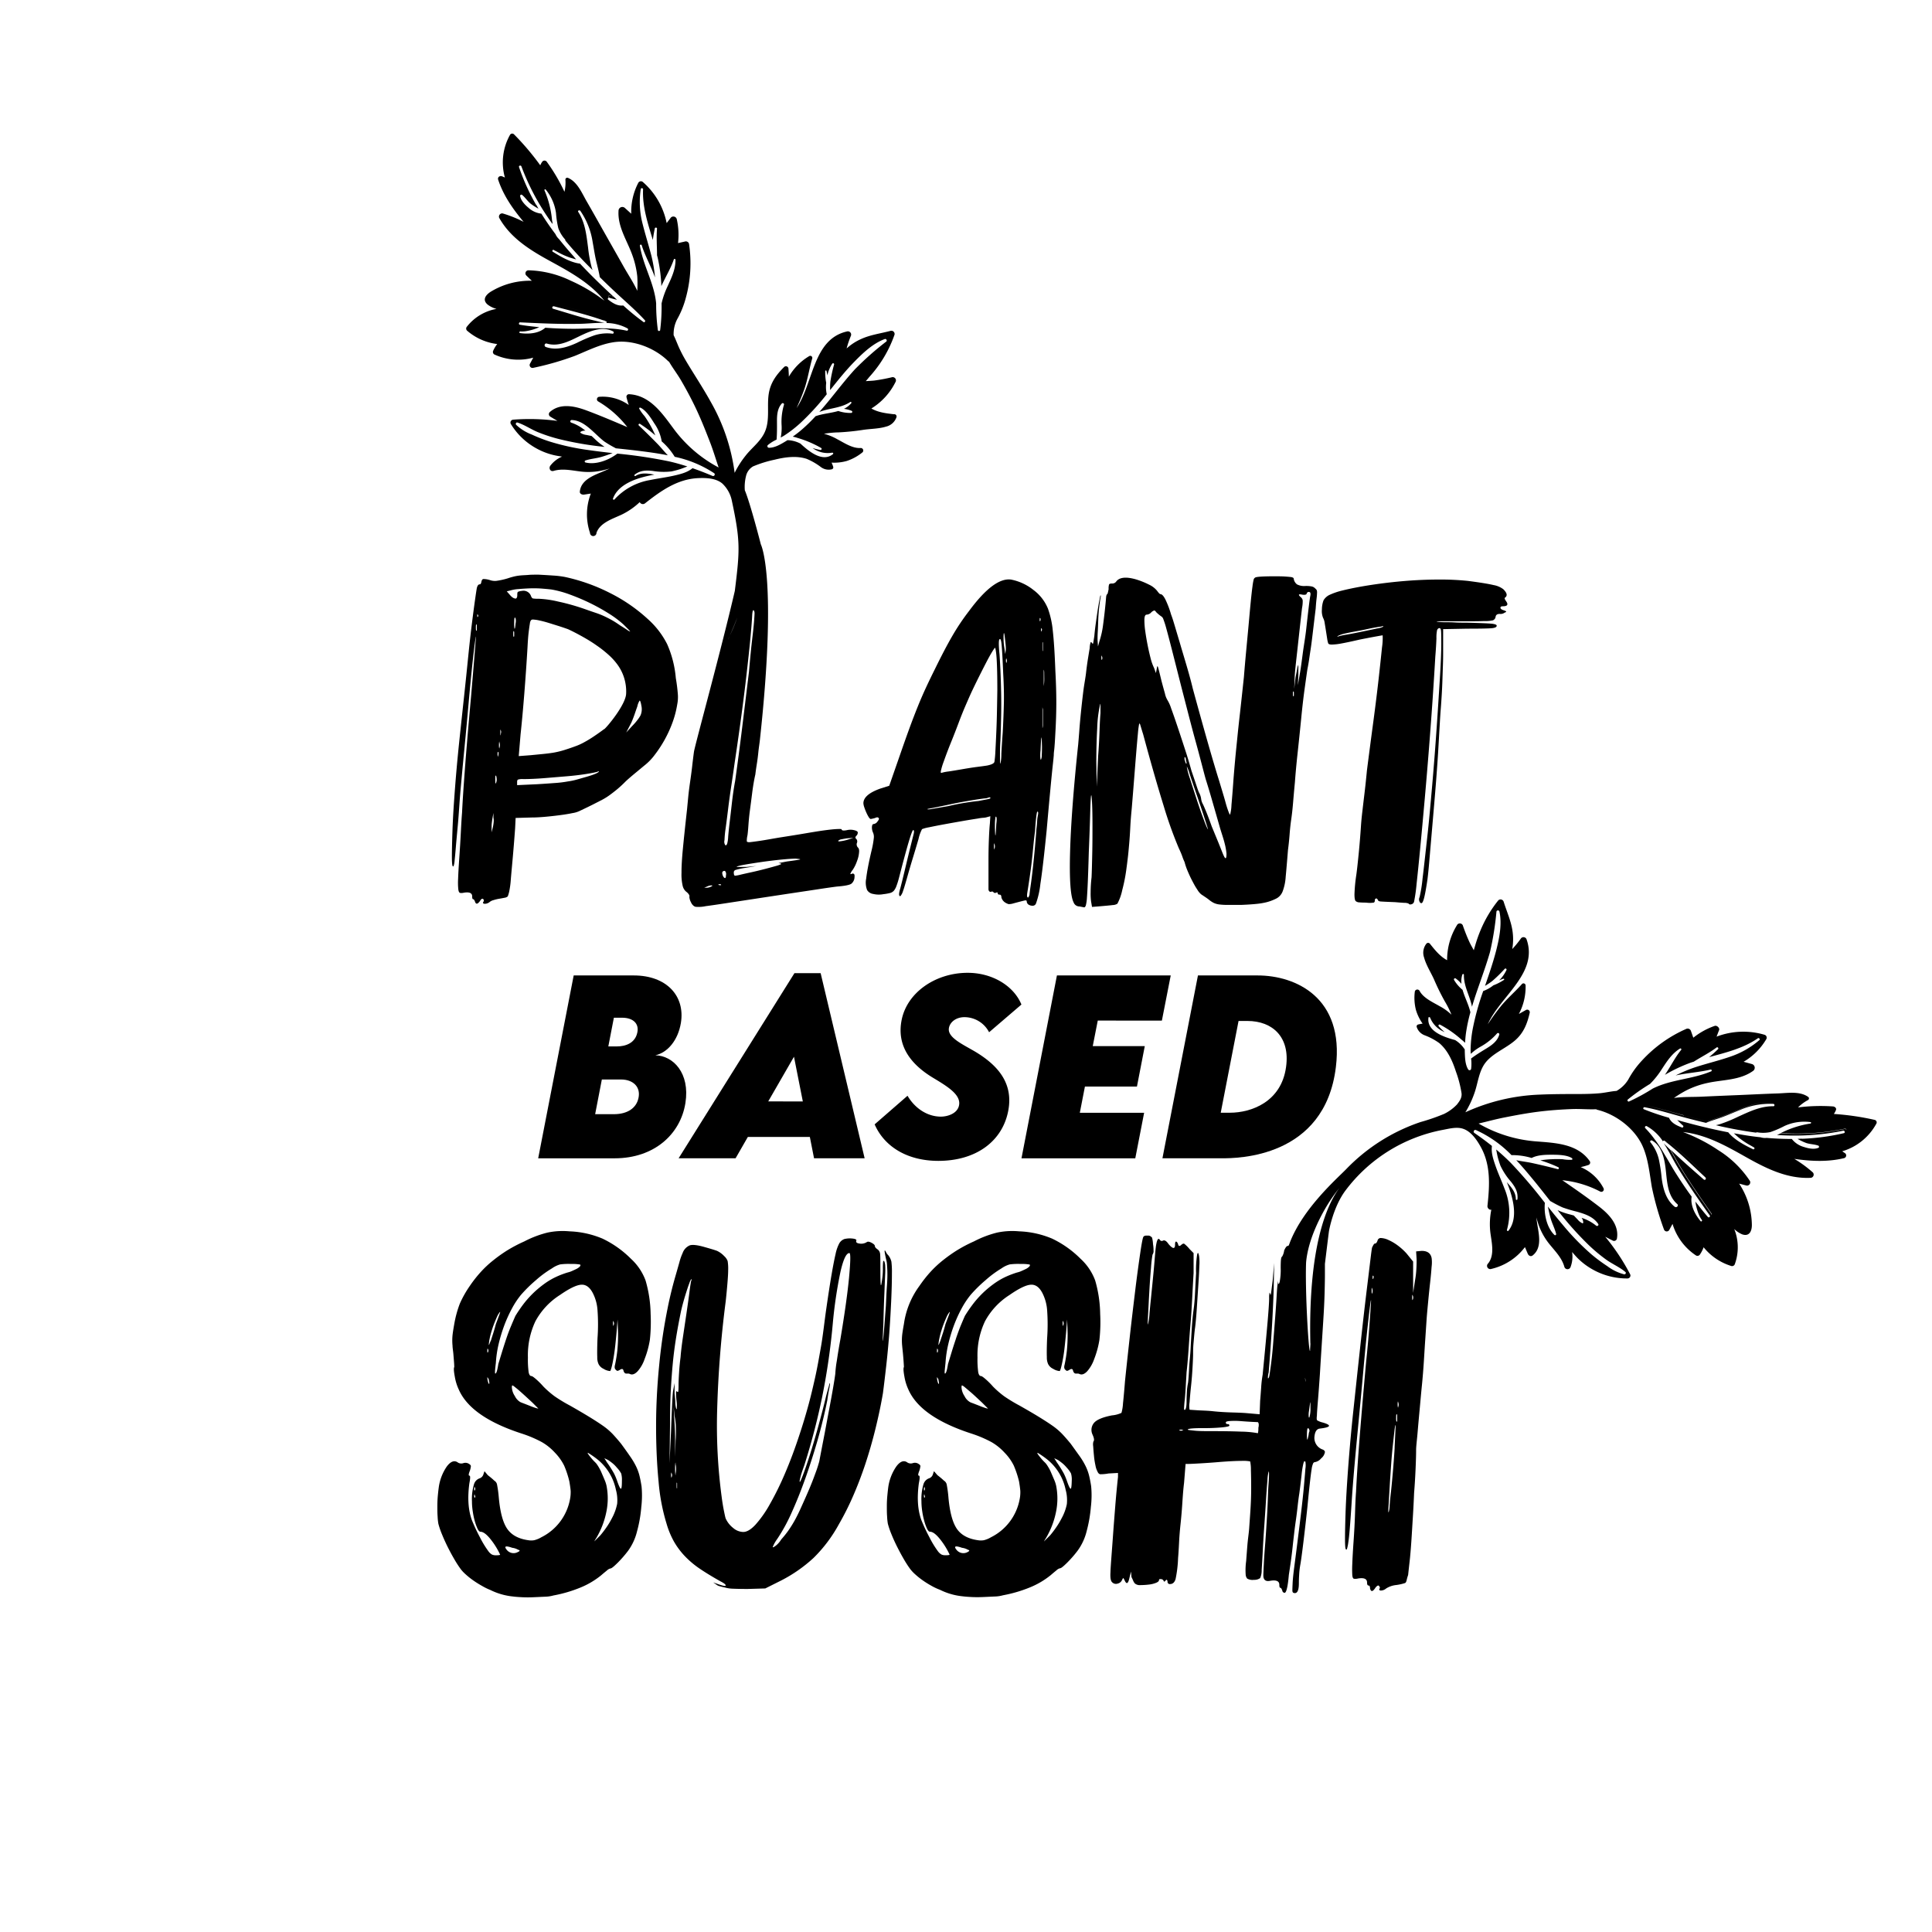 <svg xmlns="http://www.w3.org/2000/svg" viewBox="0 0 594.19 594.19"><defs><style>.cls-1{fill:none;}</style></defs><g id="Layer_2" data-name="Layer 2"><g id="Layer_1-2" data-name="Layer 1"><path d="M210.8,339.24c-1.53,9.63-9.63,17-21.77,17H165.52L176.44,300h18.49c10,0,15.87,6.25,14.47,14.66-.9,5.3-4.08,9.07-7.85,9.9C207,324.66,212.27,330,210.8,339.24ZM191,332l-5.9,0-2.06,10.67h5.73c4.36,0,7-2,7.6-5C197.09,334.32,194.75,332,191,332Zm.28-19h-2.48l-1.71,8.83h2.58c2.72,0,5.69-1,6.35-4.33C196.57,314.86,194.79,313,191.3,313Z"/><path d="M249.07,349.67H230l-3.77,6.56H208.71l35.62-56.93h8.06l13.53,56.93H250.36Zm-2.16-10.92L244.19,325l-7.92,13.74Z"/><path d="M269,345.8,279.11,337c2.27,3.88,6.11,6.42,10.26,6.42,2,0,5.06-.9,5.58-3.45.7-3.38-3.87-6-8.2-8.62-6.66-4.08-11.09-9.77-9.42-17.79,1.75-8.41,10.47-14.37,20.27-14.37,7.71,0,14.24,4.11,16.54,9.76l-9.94,8.52a8.55,8.55,0,0,0-7.57-4.64c-2.66,0-4.47,1.57-4.78,3.31-.56,2.9,4.15,5,8,7.26,7.19,4.29,11.79,9.8,10.26,18.11-1.71,9.28-9.67,15.52-21.56,15.52C278.48,357,271.78,352.22,269,345.8Z"/><path d="M337.62,313.88l-1.54,7.85h16l-2.41,12.45h-16l-1.57,8.06h19.78l-2.72,14h-35L325.06,300h35l-2.72,13.89Z"/><path d="M410.85,328.18c-3.39,28.05-30.49,28.05-35,28.05H357.51L368.43,300l18.35,0C398.53,300,413.47,306.83,410.85,328.18ZM383.64,314h-2.72l-5.48,28.22h2.82c6.56,0,15.81-3.31,17.27-14.06C396.82,319,391.42,314,383.64,314Z"/><path d="M205.18,198.1a26,26,0,0,0-5.89-7.66,50.51,50.51,0,0,0-11.57-8,56.92,56.92,0,0,0-14-5,28.82,28.82,0,0,0-3.41-.42c-1.32-.09-2.89-.19-4.68-.28-1.23,0-2.25,0-3,.07s-1.54.09-2.2.14a15.36,15.36,0,0,0-2,.28,22.19,22.19,0,0,0-2.27.64,22.31,22.31,0,0,1-3.54.78,4.67,4.67,0,0,1-1.85-.21,6.7,6.7,0,0,0-2.06-.36c-.33,0-.54.31-.64.78s-.18.86-.56.86-.67.37-.86,1.13c-.09.47-.28,1.7-.56,3.69s-.62,4.52-1,7.59-.76,6.5-1.14,10.29-.78,7.66-1.21,11.63-.85,7.93-1.27,11.85-.78,7.55-1.07,10.86-.54,6.55-.78,10-.4,6.62-.49,9.51-.15,5.27-.15,7.16.1,2.89.29,3,.19,0,.28-.21a7.8,7.8,0,0,0,.28-1.7c.1-.9.22-2.2.36-3.91s.36-4.06.64-7.09.47-6.79.85-11,.78-8.51,1.21-12.91.82-8.73,1.2-13,.73-8,1.06-11.14.62-5.65.86-7.45.35-2.51.35-2.13-.14,2.15-.42,5.6-.62,7.46-1,12Q143.8,225.91,143.1,235c-.47,6.06-.81,11.07-1,15q-.15,1.71-.36,5.82t-.5,8.23c-.19,2.75-.3,4.85-.35,6.31a19.67,19.67,0,0,0,.07,3.2c.09.66.28,1,.57,1.06a3.13,3.13,0,0,0,1.14-.07q2.55-.42,2.55,1.14c0,.56.09.85.28.85s.38.24.57.71c.28.94.8.9,1.56-.15.37-.66.71-.85,1-.56s.19.66,0,.85c-.19.38,0,.57.5.57a2.36,2.36,0,0,0,1.49-.57,3.14,3.14,0,0,1,1.21-.57,12.53,12.53,0,0,1,1.77-.42c.57-.1,1.09-.19,1.56-.29a1.91,1.91,0,0,0,1-.42,9.68,9.68,0,0,0,.43-1.42,26.72,26.72,0,0,0,.5-3.62c.13-1.65.33-3.76.56-6.32s.5-5.76.78-9.64l.15-3.13,5-.14c1.14,0,2.48-.07,4.05-.21s3.07-.31,4.54-.5,2.76-.4,3.9-.64a7.65,7.65,0,0,0,2.13-.63l1.49-.71c.8-.38,1.68-.81,2.62-1.28l2.91-1.49a19.29,19.29,0,0,0,2.27-1.42c.71-.52,1.44-1.08,2.2-1.7a35.09,35.09,0,0,0,2.7-2.49c1-.94,2.1-1.86,3.19-2.76l2.48-2.06a17.19,17.19,0,0,0,3.33-3.41,37.22,37.22,0,0,0,5.47-10,29.72,29.72,0,0,0,1.42-5.46,11.51,11.51,0,0,0,.21-2.91,51.39,51.39,0,0,0-.64-5.18A32.5,32.5,0,0,0,205.18,198.1Zm-58.54-4.26c-.18.38-.28.1-.28-.85s.1-1.27.28-.71Zm.29-4.11c-.1.1-.14,0-.14-.43s0-.47.14-.28A.51.51,0,0,1,146.93,189.73Zm4.68,64.56-.42,1.7v-1.41c0-.48,0-1,.07-1.5s.12-1,.21-1.49l.29-1.56v1.42a4.45,4.45,0,0,1,.07,1.35A13.33,13.33,0,0,1,151.61,254.29Zm.71-14.76c0-.94.09-1.22.29-.85a4.34,4.34,0,0,1,.14,1.42C152.46,241.43,152.32,241.24,152.32,239.53Zm.85-6.95c0,.19,0,.21-.07.07a2.74,2.74,0,0,1-.07-.78c0-.66.09-.8.29-.42A2.8,2.8,0,0,1,153.17,232.58Zm.43-2.55c0,.19,0,.21-.07.07a3.54,3.54,0,0,1-.07-.92,4.57,4.57,0,0,1,.07-1c0-.19.07-.14.07.14A2.62,2.62,0,0,1,153.6,230Zm.42-4c-.09.29-.14,0-.14-.85s.05-.94.14-.56a1.15,1.15,0,0,1,.08.71A4.16,4.16,0,0,0,154,226.05Zm4.12-30.36c-.19.38-.29.14-.29-.71s.1-1.14.29-.57Zm.43-4c-.1,1.13-.2,1.7-.29,1.7s-.14-.57-.14-1.7c0-1.33.09-1.89.28-1.71S158.75,190.86,158.57,191.72Zm-.07-7.6c-.43,0-1-.3-1.64-1.06l-1-1.14,1.13-.28a11.27,11.27,0,0,1,2.49-.42c1.09-.1,2.24-.17,3.48-.22a34.82,34.82,0,0,1,3.68.07c1.23.1,2.22.19,3,.29a32.1,32.1,0,0,1,5.68,1.56,65.92,65.92,0,0,1,6.17,2.62,61.67,61.67,0,0,1,5.75,3.2,31.9,31.9,0,0,1,4.54,3.4l1.49,1.49c.42.43.59.64.5.64a3.87,3.87,0,0,1-1-.57c-.57-.37-1.23-.8-2-1.27-.94-.66-1.79-1.21-2.55-1.64s-1.54-.82-2.34-1.2a25.33,25.33,0,0,0-2.7-1.07c-1-.33-2.15-.73-3.47-1.2a67.58,67.58,0,0,0-8.09-2.27,31.19,31.19,0,0,0-6-.85,10.18,10.18,0,0,1-1.63-.08c-.24,0-.45-.26-.64-.63a2.45,2.45,0,0,0-2.84-1.71,3.79,3.79,0,0,0-1.2.29c-.15.09-.22.38-.22.85Q159.13,184.06,158.5,184.12Zm25.61,53.29c-.1.19-.5.42-1.21.71s-1.56.56-2.55.85l-3,.85a19.8,19.8,0,0,1-2.7.56,34.85,34.85,0,0,1-4.19.5c-1.84.14-3.61.26-5.32.36l-6.1.28v-1c0-.38.1-.62.28-.71a4.66,4.66,0,0,1,1.57-.15q2.83,0,6.38-.28l6.88-.57c2.22-.18,4.21-.42,6-.7s3-.52,3.62-.71a1,1,0,0,1,.43-.15Q184.24,237.26,184.11,237.41Zm1.7-13.13c-.95.71-1.94,1.42-3,2.13a34.88,34.88,0,0,1-3.12,1.91,17.69,17.69,0,0,1-2.84,1.28q-1.14.43-2.91,1a26.46,26.46,0,0,1-3.33.86c-1,.19-2.28.35-3.7.49s-2.64.26-3.68.36l-3.69.28.56-6.67q.57-5.25,1.14-12.41t1-14.41q.15-3,.36-4.68t.36-2.55a2.15,2.15,0,0,1,.35-1.07.86.86,0,0,1,.63-.21,11.52,11.52,0,0,1,1.92.28c.9.19,1.9.45,3,.79l3.2,1c1,.33,1.93.64,2.69.92,1.42.66,2.88,1.42,4.4,2.27s3,1.75,4.33,2.7a34.34,34.34,0,0,1,3.62,2.84,18.69,18.69,0,0,1,2.41,2.55,14,14,0,0,1,3.05,9.58C192.31,216.86,186.75,223.57,185.81,224.28ZM197,220a9.35,9.35,0,0,1-1,1.49,17.28,17.28,0,0,1-1.56,1.78l-1.84,2,1.56-3c.38-.85.73-1.77,1.07-2.76s.59-1.73.77-2.2a5.57,5.57,0,0,1,.72-1.85c.18,0,.37.57.56,1.71A4.78,4.78,0,0,1,197,220Z"/><path d="M224.85,194.63c.71-1.52,1.33-3.08,1.89-4.66-1,2.41-1.78,4.36-2.29,5.53C224.57,195.25,224.7,195,224.85,194.63Z"/><path d="M323.79,194a27.89,27.89,0,0,0-1.49-6.81,13.47,13.47,0,0,0-4.47-5.75,15.9,15.9,0,0,0-6.88-3.19q-5.25-.72-12.91,9.65a69.91,69.91,0,0,0-5.18,7.73c-1.56,2.69-3.33,6.08-5.32,10.14q-1.56,3.13-2.84,5.89c-.85,1.85-1.68,3.76-2.48,5.75s-1.63,4.14-2.48,6.46-1.8,5-2.84,8l-3.41,9.79-2.69.85c-3.5,1.23-5.26,2.75-5.26,4.54a4.53,4.53,0,0,0,.29,1.28,15.78,15.78,0,0,0,.64,1.63,10.46,10.46,0,0,0,.71,1.35c.24.38.45.57.64.57a12.48,12.48,0,0,0,1.27-.29q.86-.42,1.14,0c.19.19.07.55-.36,1.07a1.7,1.7,0,0,1-1.2.78c-.29,0-.45.28-.5.85a3.75,3.75,0,0,0,.36,1.84,3.27,3.27,0,0,1,.21,1.64,28.17,28.17,0,0,1-.64,3.61c-1,4.17-1.51,7.1-1.7,8.8a6.34,6.34,0,0,0,.28,3.55,2.58,2.58,0,0,0,1.85,1.2,7.53,7.53,0,0,0,3.12.08,15,15,0,0,0,2.06-.36,2.36,2.36,0,0,0,1.2-.71,4.75,4.75,0,0,0,.78-1.42,24.45,24.45,0,0,0,.78-2.48q2.13-8.24,3.12-11.49c.66-2.18,1.09-3.27,1.28-3.27s.33.38.14,1.14-.5,2-.92,3.69-.85,3.45-1.28,5.25-.82,3.45-1.2,5-.62,2.45-.71,2.83c-.38,1.23-.48,2-.29,2.27s.24.19.43,0a4.57,4.57,0,0,0,.71-1.49c.29-.8.64-2,1.06-3.47s1-3.55,1.78-6.11,1.39-4.58,1.91-6.38a11.78,11.78,0,0,1,1.07-3,10.46,10.46,0,0,1,2.13-.57c1.32-.28,2.88-.59,4.68-.92s3.66-.66,5.6-1,3.52-.59,4.76-.78a13.14,13.14,0,0,1,1.55-.22,5.36,5.36,0,0,0,1.29-.21l1-.28-.14,2.27c-.1.85-.2,2.34-.29,4.47s-.14,4.33-.14,6.59v9.23c.09.47.33.71.71.71.38-.19.66-.14.85.14a.63.63,0,0,0,.71.14c.37-.19.57-.14.57.14s.19.43.57.43.56.28.56.85a2.72,2.72,0,0,0,1.14,1.56,4.18,4.18,0,0,0,1.06.5,4.62,4.62,0,0,0,1.49-.22c2.08-.56,3.29-.87,3.62-.92s.49.07.49.36a1.27,1.27,0,0,0,.43.85,2.22,2.22,0,0,0,1.35.43,1.07,1.07,0,0,0,1.07-.72,26,26,0,0,0,1.34-6q.78-5,1.92-16.38.71-8,1.14-12.56t.7-7.1q.28-2.47.36-3.54c0-.71.09-1.28.14-1.71s.09-1,.14-1.63.12-1.84.21-3.54q.29-5,.29-9.37t-.29-9.65Q324.28,198.25,323.79,194ZM303.5,245.85l-2.62.5c-1.05.09-2.44.28-4.19.56s-3.43.62-5,1l-5.38.93c-.86.14-1.19.12-1-.07.09,0,.85-.15,2.27-.43s3-.61,4.82-1,3.55-.71,5.25-1,2.89-.48,3.55-.57,1.11-.17,1.63-.22a3.11,3.11,0,0,0,1.07-.21c.47-.19.71-.14.71.14C304.57,245.59,304.21,245.71,303.5,245.85Zm2.34,15.25c0,.19,0,.21-.07.07a3.54,3.54,0,0,1-.07-.92,2.69,2.69,0,0,1,.07-.85c.05-.09.07,0,.07.14A2.2,2.2,0,0,1,305.84,261.1Zm.57-7.66c-.19,4.26-.33,4.63-.42,1.14,0-1,0-1.75.07-2.42s.11-1,.21-1C306.56,251.17,306.6,251.93,306.41,253.44Zm.21-34.83q-.06,3.46-.21,6.74c-.09,2.17-.19,4.09-.28,5.74a29.32,29.32,0,0,1-.29,3.19c-.09.48-.8.85-2.13,1.14-.56.1-1.58.24-3,.42s-3,.43-4.62.71-3.05.52-4.33.71a12.88,12.88,0,0,0-2.19.43c-.2.09-.27-.07-.22-.5a21.28,21.28,0,0,1,.92-3.05c.67-1.89,1.4-3.83,2.21-5.82s1.56-3.92,2.27-5.81,1.41-3.67,2.13-5.33,1.34-3.09,1.91-4.32q1-2.13,2.2-4.54t2.27-4.47c.71-1.37,1.32-2.48,1.85-3.34s.82-1.27.92-1.27.35,1.13.49,3.4.21,5.49.21,9.65Q306.69,215.13,306.62,218.61Zm2.13-2.63c-.05,2.55-.17,5.63-.35,9.22-.19,2.56-.34,4.78-.43,6.67a14.09,14.09,0,0,1-.28,3c-.1,0-.14-.68-.14-2.06s0-3.09.14-5.18c.09-2.36.16-4.8.21-7.3s.05-5,0-7.38-.12-4.64-.21-6.67-.19-3.71-.28-5c-.29-2.84-.29-4.39,0-4.68s.49.26.63,1.63.31,4.38.5,9C308.73,210.49,308.8,213.43,308.75,216Zm.5-15.47c-.1.57-.14.74-.14.5s-.1-1-.29-2.2a18.87,18.87,0,0,1-.14-3.83c.1-.66.24-.09.43,1.7.09.66.16,1.35.21,2.06A7,7,0,0,1,309.25,200.51Zm.28,3.27c0,.19,0,.21-.07.07a2.46,2.46,0,0,1-.07-.64,2.33,2.33,0,0,1,.07-.71c.05-.09.07-.05.07.14A1.2,1.2,0,0,1,309.53,203.78Zm9.65,47.11a11.36,11.36,0,0,0-.21,1.77c-.05.8-.12,1.58-.22,2.34q-.13,2-.42,5.25t-.64,6.46c-.24,2.13-.47,4-.71,5.67s-.35,2.58-.35,2.77c-.19.66-.38,1-.57.85s-.24-.52-.14-1.28c.09-.56.26-1.6.49-3.12s.48-3.21.72-5.11.44-3.83.63-5.82.38-3.68.57-5.1c.09-1.61.21-3,.35-4.19s.27-1.77.36-1.77C319.32,249.61,319.37,250,319.18,250.89Zm1.14-57.61c.19.19.19.47,0,.85-.1.19-.15.05-.15-.43S320.22,193.09,320.32,193.28Zm-.57-2.7c0-.57.09-.66.28-.28,0,.38,0,.61-.14.71S319.75,191,319.75,190.58Zm.64,41.72a3.05,3.05,0,0,1-.22,1.28q-.14.28-.21-.57a13.2,13.2,0,0,1,.07-2.27c.19-4.83.33-5.2.43-1.14C320.46,230.64,320.44,231.54,320.39,232.3Zm.35-9.08c-.09.75-.14.87-.14.35v-5.68c0-.51,0-.4.14.36Zm0-23.13c-.09.47-.14,0-.14-1.28s0-1.61.14-1.13Zm.43,8.8A13.7,13.7,0,0,1,321,211v-4.75c0-.43.05-.31.14.35Z"/><path d="M404.45,180.93a2,2,0,0,0-1-.56,8.93,8.93,0,0,0-2-.15,4.74,4.74,0,0,1-2.55-.49,2.67,2.67,0,0,1-1-1.64.46.46,0,0,0-.22-.42,1.9,1.9,0,0,0-.77-.21c-.39-.05-.95-.1-1.71-.15s-1.8-.07-3.12-.07q-5.69,0-6.1.43a1,1,0,0,0-.43.64,19.07,19.07,0,0,0-.35,2.06c-.14,1-.31,2.5-.5,4.39s-.42,4.45-.71,7.67q-.28,3-.71,7.59t-.71,8.16q-.71,6.66-1.2,11.06c-.34,2.94-.62,5.56-.85,7.88s-.46,4.47-.64,6.46-.38,4.25-.57,6.8q-.29,4.13-.57,7.17a13.35,13.35,0,0,1-.42,3c-.1,0-.29-.37-.57-1.13s-.57-1.66-.85-2.7-.67-2.34-1.14-3.9-.9-3-1.28-4.19q-1.56-5.1-3.47-11.85t-4.19-15.11c-.47-2-1.09-4.25-1.84-6.81s-1.38-4.63-1.85-6.24-1-3.36-1.56-5.25-1-3.36-1.41-4.4a29,29,0,0,0-1.71-4.54c-.57-1.14-1.09-1.7-1.56-1.7-.19,0-.52-.33-1-1a6.93,6.93,0,0,0-2.47-1.91,24.57,24.57,0,0,0-4.05-1.63c-3-.86-5-.66-6,.56a1.51,1.51,0,0,1-1.42.71c-.47,0-.76.1-.85.29a4,4,0,0,0-.14,1.42c-.19,1-.33,1.56-.43,1.56s-.3.33-.35,1-.12,1.47-.22,2.41c-.18,1.9-.42,3.88-.7,6a26.58,26.58,0,0,1-1.14,5.11l-.43,1.56-.14-2c0-.57,0-1.43.07-2.56s.1-2.36.15-3.69.14-2.58.28-3.76.26-2.06.36-2.62c.18-.86.18-1.19,0-1-.39,1.9-.67,3.48-.86,4.76s-.38,2.62-.57,4-.33,2.65-.42,3.69c-.19,1.23-.31,2-.36,2.2s-.16.21-.35-.07-.33-.36-.42-.22a6.18,6.18,0,0,0-.29,1.78c-.1.57-.26,1.58-.5,3.05s-.45,3-.63,4.61-.57,3.45-.86,5.82-.52,4.45-.7,6.24-.36,3.67-.5,5.61-.27,3.38-.35,4.32q-2.13,20.16-2.49,32.92t1.07,15.61a1.9,1.9,0,0,0,1.84,1.28l1.42.28c.18,0,.35-.19.5-.56a12.33,12.33,0,0,0,.35-2.42c.09-1.23.19-2.95.28-5.18s.19-5.13.29-8.72c.18-4.45.33-8.35.42-11.71s.19-5.27.28-5.75.19.22.29,2.06.14,4.16.14,6.95,0,5.73-.07,8.8-.12,5.51-.21,7.31a38.75,38.75,0,0,0-.28,4.54,19,19,0,0,0,.13,2.84l.29,1.7,1.84-.14c2.27-.19,3.79-.33,4.55-.43a2.77,2.77,0,0,0,1.42-.42,15.76,15.76,0,0,0,1.49-4.19,51.4,51.4,0,0,0,1.34-7c.1-.66.21-1.61.36-2.84s.28-2.65.42-4.26.26-3.33.35-5.18.24-3.71.43-5.6c.29-3.41.54-6.62.78-9.65s.45-5.7.64-8,.36-4.2.5-5.67a27.33,27.33,0,0,1,.35-2.77c.1-.38.21-.33.36.14s.44,1.47.92,3q3.4,12.63,6.24,21.78A126.15,126.15,0,0,0,362.6,261a24.12,24.12,0,0,1,1,2.34,15.39,15.39,0,0,0,.71,1.77,19.68,19.68,0,0,0,.92,2.7c.42,1,.9,2.06,1.42,3.05s1,1.9,1.56,2.7a5.66,5.66,0,0,0,1.21,1.49l1.06.71c.42.28.83.56,1.21.85a8.3,8.3,0,0,0,1.56,1.06,5.64,5.64,0,0,0,1.77.5,21.36,21.36,0,0,0,2.63.14h4c2.18-.09,3.88-.21,5.11-.35a20.2,20.2,0,0,0,2.84-.5,14.51,14.51,0,0,0,3.11-1.21,4.16,4.16,0,0,0,1.78-2.13,15.35,15.35,0,0,0,.92-4.39q.28-2.91.71-8.31c.19-1.41.36-3,.5-4.82s.31-3.31.49-4.54.38-2.84.57-5.11.38-4.4.57-6.38q.29-4,.85-9.15t1.07-10.29c.33-3.41.68-6.48,1.06-9.23s.66-4.72.85-6c.19-.95.36-1.9.5-2.84s.3-2.06.5-3.34.4-2.9.64-4.89.54-4.54.92-7.66c.09-1.33.18-2.37.28-3.13a16,16,0,0,0,.14-1.77,1.77,1.77,0,0,0-.14-.85A4,4,0,0,0,404.45,180.93Zm-66,38.45c-.1,1.05-.2,2.87-.29,5.47s-.23,5.18-.43,7.73l-.42,9.37-.14-7.52q0-5.4.28-10.51a38.24,38.24,0,0,1,.85-7.09q.15-.71.15,0Zm.42-16.46c-.09.1-.14-.14-.14-.7a1.41,1.41,0,0,1,.07-.57c.05-.09.07-.05.07.14A1.19,1.19,0,0,1,338.9,202.92Zm26,31.93c-.1.1-.24-.19-.43-.85a1.47,1.47,0,0,1-.14-.64v-.5c.28,0,.42.29.42.86C364.91,234.47,365,234.85,364.87,234.85Zm5.46,17.53q-1.06-2.77-2.2-6.25t-2.13-6.6a19.61,19.61,0,0,1-1-3.83,12.4,12.4,0,0,1,.92,2.48c.61,1.85,1.4,4.14,2.34,6.89s1.72,5.06,2.34,7,.92,2.89.92,3S371,254.22,370.33,252.38Zm6.6,11.56q-.15,0-.36-.36a12.61,12.61,0,0,1-.64-1.42c-.28-.7-.68-1.7-1.2-3l-2.06-5c-.57-1.61-1.11-3.05-1.63-4.33s-.88-2.1-1.07-2.48a4.33,4.33,0,0,1-.56-1.7,5.62,5.62,0,0,0-.71-2c-.2-.47-.5-1.35-.92-2.63s-.88-2.62-1.35-4q-.85-3.12-2.06-6.81c-.8-2.46-1.56-4.76-2.27-6.88s-1.35-3.95-1.91-5.47a11.8,11.8,0,0,0-1.14-2.55,6.48,6.48,0,0,1-.78-2.06c-.34-1.18-.69-2.48-1.07-3.9-.56-2.36-.92-3.76-1.06-4.19s-.26-.3-.35.36L355.5,207l-.56-1.56a15.09,15.09,0,0,1-1.07-3c-.33-1.28-.64-2.63-.92-4.05s-.52-2.81-.71-4.18a24.34,24.34,0,0,1-.28-3.48c0-1.13.23-1.7.7-1.7a2,2,0,0,0,1.42-.71,2.36,2.36,0,0,1,.92-.57c.15,0,.36.19.64.57.19.19.43.4.71.64s.57.45.85.64a1.52,1.52,0,0,1,.57.78,27.92,27.92,0,0,1,.93,2.91q.63,2.26,1.7,6.45t2.9,11.42q1.14,4.41,2.27,8.8c.76,2.94,1.49,5.7,2.21,8.3s1.32,4.9,1.84,6.88.92,3.51,1.21,4.54q1,3.14,2.19,7.31c.81,2.8,1.49,5.18,2.06,7.17s1.18,3.64,1.57,5.25a19,19,0,0,1,.56,3.12C377.21,263.47,377.12,263.94,376.93,263.94Zm21-49.95c-.19.38-.29.15-.29-.71,0-.66.1-.8.29-.42ZM403,183.2c-.1.38-.26,1.56-.5,3.55s-.5,4.26-.78,6.81-.74,5-1.07,7.52-.59,4.4-.78,5.53l-.71,4.12.15-3.26v-3a3.59,3.59,0,0,0-.36,1.27c-.14.76-.31,1.61-.5,2.56l-.42,3.54.14-3.12c0-.75.1-2,.28-3.76s.41-3.69.64-5.81.47-4.28.71-6.46.45-4.07.64-5.68a10.64,10.64,0,0,0,.21-2.34,1.58,1.58,0,0,0-.49-.92c-1-.85-.9-1.14.42-.85.76.09,1.19,0,1.28-.29a.67.67,0,0,1,.71-.56C403,182.07,403.13,182.45,403,183.2Z"/><path d="M462.21,186.46c1.41,0,1.74-.51,1-1.55-.48-.66-.57-1-.29-1.14q1.14-.86-.57-2.55a6.86,6.86,0,0,0-3-1.28c-1.57-.38-4.19-.8-7.88-1.28a82.47,82.47,0,0,0-8.87-.42q-5,0-10.28.42c-3.51.29-7,.69-10.44,1.21s-6.5,1.11-9.15,1.77a20.67,20.67,0,0,0-3.9,1.35,4.27,4.27,0,0,0-1.77,1.63,8,8,0,0,0-.5,2.77,5.62,5.62,0,0,0,.35,2.62,4.52,4.52,0,0,1,.5,1.64q.21,1.2.78,4.89a7.84,7.84,0,0,0,.29,1.28c.09.28.47.42,1.13.42a18.2,18.2,0,0,0,3-.35q2-.36,5.68-1.21c1.89-.37,3.49-.68,4.82-.92s2-.36,2.13-.36a19.64,19.64,0,0,1-.21,3.77q-.36,3.62-1,9.36t-1.63,13.2q-1,7.44-2,15.25c-.09,1-.21,2.11-.35,3.48s-.31,2.83-.5,4.4-.37,3.14-.56,4.75-.34,3.12-.43,4.54c-.19,2.84-.42,5.7-.71,8.58s-.52,5-.71,6.32a49.1,49.1,0,0,0-.57,6c0,1.23.15,1.94.43,2.12a1.83,1.83,0,0,0,1.14.36c.56.05,1.22.07,2,.07a8.08,8.08,0,0,0,2.34,0c.24-.09.36-.33.36-.71a.5.5,0,0,1,.56-.57c.29.29.43.48.43.57s.17.31.78.36,2.1.12,4.47.21c1,.09,2,.17,2.77.21a3.67,3.67,0,0,1,1.35.21c.18.29.49.36.92.22a1.1,1.1,0,0,0,.78-.78,51.62,51.62,0,0,0,.78-5.54c.33-3,.71-6.74,1.13-11.13s.87-9.3,1.35-14.69.93-10.76,1.35-16.11.8-10.45,1.13-15.32.59-9.06.79-12.56q.27-3.26.35-5.67a10.92,10.92,0,0,1,.21-2.56c.19-.37.43-.56.71-.56s.45.28.5.85.07,1.89.07,4c0,2.36-.14,5.87-.43,10.5s-.61,9.77-1,15.4-.83,11.42-1.35,17.38-1,11.42-1.56,16.38-1,9.13-1.42,12.49a42.49,42.49,0,0,1-.92,5.75,1.54,1.54,0,0,0-.07,1.21c.14.42.35.63.64.63s.56-.57.85-1.7.62-3,1-5.53q.29-2.28.64-6.46l.78-9.08c.28-3.26.57-6.58.85-9.93s.52-6.41.71-9.16c.09-1.22.19-2.64.29-4.25s.19-3.22.28-4.83.19-3.21.28-4.82.19-3,.29-4.26.19-2.6.28-4.11.16-3,.21-4.54.1-3,.15-4.4.07-2.65.07-3.69v-7.52l7.38-.14q5.81,0,7.52-.14c1.13-.1,1.65-.38,1.56-.86-.1-.28-.71-.47-1.85-.56s-3.59-.19-7.38-.29c-1.32,0-2.53,0-3.62-.07s-2.05-.07-2.9-.07a23.1,23.1,0,0,1-2.7-.14c-.09-.1.68-.14,2.34-.14h6c2.37,0,4.42,0,6.18-.07a11.47,11.47,0,0,0,2.76-.22,1.35,1.35,0,0,0,.85-1.13c.1-.57.52-.85,1.28-.85a2.16,2.16,0,0,0,1.56-.43c.66-.19.52-.42-.43-.71-.56-.19-.87-.42-.92-.71S461.64,186.46,462.21,186.46Zm-38.67,6.82c-1.28.28-2.86.61-4.76,1s-3.38.69-4.75.92a16.5,16.5,0,0,0-2.34.5c-.19.09-.31.12-.35.07s0-.12.21-.21.78-.43,2.05-.71,2.73-.57,4.33-.85,3.22-.69,4.54-.93,2.08-.35,2.27-.35c.48-.19.71-.19.71,0A6,6,0,0,1,423.54,193.28Z"/><path d="M186.2,98.62l-.88-.2.59.2Z"/><path d="M224.45,195.5c-.79,1.71-.65,1.49,0,0Z"/><path d="M188.65,91.17c-.37-.09-.74-.17-1.1-.28s-.6.36-.32.57a1,1,0,0,0,.17.12c.77.25,1.57.41,2.36.62Z"/><path d="M274.92,127.4c-2.37-.27-4.85-.56-6.92-1.77a20,20,0,0,0,7.4-8.11,1,1,0,0,0-1.16-1.48,53.88,53.88,0,0,1-5.37,1c-.8.09-1.71.11-2.61.18.36-.38.7-.79,1-1.17a40.13,40.13,0,0,0,3.2-4,37.54,37.54,0,0,0,4.66-9.14,1,1,0,0,0-1.18-1.17c-3,.81-6.13,1.19-9,2.48a16.7,16.7,0,0,0-4.56,2.95,31.12,31.12,0,0,1,1.3-3.85,1,1,0,0,0-1.1-1.4C250,104.24,250.23,117.69,245,125.48c.91-2,1.75-4,2.46-6.06,1-3,1.46-6.16,2.35-9.2a.63.63,0,0,0-.93-.7,17.69,17.69,0,0,0-6.27,6.33c0-.82-.07-1.64-.12-2.46a.78.78,0,0,0-1.32-.53c-2.46,2.45-4.27,4.93-4.77,8.45s.3,7.31-.87,10.76-4.18,5.43-6.25,8.11a29,29,0,0,0-3.34,5.24,59.39,59.39,0,0,0-7.33-21.79c-2-3.62-4.26-7.11-6.43-10.64-1.07-1.75-2.13-3.5-3-5.35-.72-1.44-1.27-3.08-2-4.54a9.84,9.84,0,0,1,1.05-4.85,27.91,27.91,0,0,0,2.68-6.58,40.1,40.1,0,0,0,1-16.67,1,1,0,0,0-1.29-.71l-2.09.47a21.73,21.73,0,0,0-.4-7.4,1.08,1.08,0,0,0-1.8-.45l-1.3,1.7A22.65,22.65,0,0,0,197.74,56a.91.91,0,0,0-1.41.19,19.24,19.24,0,0,0-2.19,9.54L192.23,64a1.17,1.17,0,0,0-2,.84c-.31,4.93,2.65,9.14,4.24,13.61A27.68,27.68,0,0,1,196,85.07a37.5,37.5,0,0,1,0,4.37c-1.18-2.56-2.82-5-4.18-7.41-1.87-3.33-3.77-6.66-5.66-10s-3.74-6.67-5.67-10c-1.51-2.59-2.91-6.17-5.89-7.36a.57.57,0,0,0-.71.55,12.37,12.37,0,0,1-.29,3.77,55.21,55.21,0,0,0-5.4-9.19.87.87,0,0,0-1.35-.16,5.07,5.07,0,0,0-.69,1.2,80.75,80.75,0,0,0-8.08-9.53.79.79,0,0,0-1.23.17,17.34,17.34,0,0,0-1.57,13.12l-.85-.37c-.62-.27-1.47.2-1.23,1,1.61,4.9,4.55,9.07,7.84,13a36.49,36.49,0,0,0-6.49-2.6A1,1,0,0,0,153.53,67c3.56,6.36,9.8,10.1,16,13.48,6,3.28,12,6.61,16.34,12a50.23,50.23,0,0,0-10.31-6.14,31.59,31.59,0,0,0-13.06-3.21.94.94,0,0,0-.64,1.59c.56.55,1.13,1.09,1.71,1.63a23.13,23.13,0,0,0-12.68,3.39c-1.54,1-2.63,2.49-.91,3.94A7.73,7.73,0,0,0,152.7,95a14.91,14.91,0,0,0-9.08,5.44.89.89,0,0,0,0,1.23,17.36,17.36,0,0,0,9.3,4.14,9.32,9.32,0,0,0-1.24,2.06A.9.9,0,0,0,152,109,17.55,17.55,0,0,0,164,110c-.34.62-.67,1.24-1,1.86a.88.88,0,0,0,1,1.27,89.48,89.48,0,0,0,12.83-3.69c3.77-1.54,7.59-3.49,11.65-4.15,5.93-1,12.82,1.62,17,5.77a.64.64,0,0,0,.27.16c1.2,2.07,2.71,4,3.88,6.07,1.74,3,3.39,6.12,4.85,9.3s2.74,6.43,4,9.7c.94,2.47,1.69,5,2.54,7.49a41,41,0,0,1-13.86-11.94c-3.5-4.72-7.25-10.29-13.73-10.6a.77.77,0,0,0-.73,1,22.7,22.7,0,0,0,.68,2.31,13.87,13.87,0,0,0-9.08-2.51.76.76,0,0,0-.36,1.4,31.49,31.49,0,0,1,9,7.92c-4.16-1.77-8.33-3.56-12.57-5.13-3.65-1.36-8.14-2.35-11.32.54a.88.88,0,0,0,.18,1.36c.73.45,1.48.88,2.21,1.32a65,65,0,0,0-13.59-.38.89.89,0,0,0-.74,1.33,21.08,21.08,0,0,0,8,7.58,20.75,20.75,0,0,0,5,1.94c.9.23,1.83.36,2.75.51a9,9,0,0,0-3.61,2.8c-.53.71-.06,1.91,1,1.6,2.61-.78,5.26-.21,7.89.13a19.91,19.91,0,0,0,6.58-.16c.93-.18,1.87-.44,2.8-.71l-1.47.66c-3,1.32-7.32,2.58-7.72,6.43-.08.71.7,1,1.27.94l2.11-.32a17.81,17.81,0,0,0-.26,12.07,1,1,0,0,0,2,0c1.11-3.14,5-4.3,7.75-5.6a21.91,21.91,0,0,0,5.55-3.84,1.07,1.07,0,0,0,1.62.38c4.85-3.82,9.92-7.46,16.32-7.76,2.41-.12,5.52,0,7.46,1.66a10,10,0,0,1,2.95,5.38c2.67,12.48,2.43,15.23.9,27.63h0c-4.29,18.52-12.15,47-12.57,49.48-.19,1.42-.38,2.93-.56,4.54s-.41,3.22-.64,4.83-.43,3.14-.57,4.61-.26,2.72-.36,3.76q-.84,7.51-1.28,12.13t-.42,7.38a15.4,15.4,0,0,0,.36,4,3.35,3.35,0,0,0,1.06,1.78,3.34,3.34,0,0,1,.78.77c.23.34.31.6.21.79a4,4,0,0,0,.5,1.7,2.79,2.79,0,0,0,1.06,1.28.29.29,0,0,1,.22.07.31.31,0,0,0,.21.07h.29a10.34,10.34,0,0,0,2.76-.22c1.75-.23,3.85-.54,6.32-.92s5.48-.83,8.79-1.34,6.58-1,9.79-1.49l9-1.35c2.79-.43,4.95-.74,6.46-.93,2.36-.18,3.83-.47,4.4-.85a2.7,2.7,0,0,0,1-2.13c.09-.75-.14-1.08-.71-1-.38.19-.57.22-.57.07a4,4,0,0,1,.71-1.2,11.52,11.52,0,0,0,1.35-2.77,9.15,9.15,0,0,0,.64-3.05,2.78,2.78,0,0,0-.07-.57,1.29,1.29,0,0,0-.36-.57,1.4,1.4,0,0,1-.28-1.27,1.18,1.18,0,0,0-.14-1.28q-.57-.42,0-1a1.25,1.25,0,0,0,.42-.86c.1-.37-.26-.66-1.06-.85a4.87,4.87,0,0,0-2.34,0c-1.05.19-1.56.1-1.56-.28,0-.09-.5-.12-1.49-.07s-2.32.19-4,.42-3.6.55-5.82.93-4.57.75-7,1.13-4.82.85-6.81,1.14-3.07.42-3.26.42c-.48,0-.73-.09-.78-.28a7.17,7.17,0,0,1,.21-1.85c.09-.66.19-1.7.29-3.12s.23-2.83.42-4.25.43-3.24.71-5.47.61-4.18,1-5.88c.1-.86.24-1.87.43-3.06s.36-2.43.49-3.76.36-2.66.5-4c5.43-50,.27-59.92.27-59.92s-3.2-12.52-4.93-16.65a13.67,13.67,0,0,1,.36-4.33,4.64,4.64,0,0,1,2.16-3,35.65,35.65,0,0,1,6.56-2.05c3.18-.79,6.72-1.31,9.91-.29a19.75,19.75,0,0,1,4.37,2.51,4,4,0,0,0,3.41.71.6.6,0,0,0,.42-.74,10.79,10.79,0,0,0-.51-1.31,14.3,14.3,0,0,0,4.68-.51,15.12,15.12,0,0,0,4.86-2.68.78.78,0,0,0-.56-1.31c-2.53.19-5.07-1.57-7.2-2.68a16.61,16.61,0,0,0-4.12-1.69,29.67,29.67,0,0,1,4.5-.43,72.83,72.83,0,0,0,7.52-.77c2.28-.35,4.85-.32,7.06-1a4.44,4.44,0,0,0,3.21-2.87A.7.7,0,0,0,274.92,127.4ZM170.59,93.5c5.36,1.42,10.81,2.67,16,4.61a.3.3,0,0,1,.2.25.3.3,0,0,0-.2-.25c-5.21-1.94-10.66-3.19-16-4.61a.37.37,0,0,0-.46.48A.37.37,0,0,1,170.59,93.5Zm17.8,9.13a12.89,12.89,0,0,0-5.65.53,47.86,47.86,0,0,0-5.26,2.26c-3,1.39-6.36,2.45-9.6,1.3a.57.57,0,0,1-.15-1h0a.48.48,0,0,1,.43-.06c4,1.2,7.71-1.21,11.21-2.81,2.77-1.28,6.29-2.52,9.2-.91h0C188.87,102.1,188.77,102.67,188.39,102.63Zm4.39-.92a30.45,30.45,0,0,0-4.4-.62c.12.06.25.09.37.16a.37.37,0,0,1,.16.42.37.37,0,0,0-.16-.42c-.12-.07-.25-.1-.37-.16-1.94-.14-3.87-.14-5.81-.1a22,22,0,0,0-3,1.17c-3.5,1.6-7.22,4-11.21,2.81a.48.48,0,0,0-.59.24.48.48,0,0,1,.59-.24c4,1.2,7.71-1.21,11.21-2.81a22,22,0,0,1,3-1.17c-1.95,0-3.9.12-5.87.13-3,0-6-.1-9-.32-2.05,1.81-5.18,2-7.77,1.64-.29,0-.22-.52.07-.51a8.08,8.08,0,0,0,1.64-.06h0a16.38,16.38,0,0,0,4.22-1.24l-1.26-.14a10.94,10.94,0,0,1-4.42.75.24.24,0,0,0-.25.24.24.24,0,0,1,.25-.24,10.94,10.94,0,0,0,4.42-.75c-1.58-.16-3.16-.35-4.73-.62-.42-.07-.32-.75.09-.73h0c5.92.28,11.85.57,17.78.46,2.55,0,5.44-.37,8.24-.3-1-.18-1.89-.41-2.83-.64-1.81.08-3.59.22-5.23.25-5.94.11-11.88-.18-17.81-.47a.32.32,0,0,0-.34.29.32.32,0,0,1,.34-.29c5.93.29,11.87.58,17.81.47,1.64,0,3.42-.17,5.23-.25-4.38-1-8.68-2.42-13-3.69a.39.39,0,0,1,.09-.77h0a.23.23,0,0,1,.12,0c5,1.33,10,2.52,14.91,4.23l.88.2h-.29c.17.07.35.12.52.18a.3.3,0,0,1,.08.53,14,14,0,0,1,6.54,1.67h0A.38.38,0,0,1,192.78,101.71Zm.46-1.39a13.86,13.86,0,0,0-6.55-1.68h0a13.86,13.86,0,0,1,6.55,1.68.38.38,0,0,1,.17.19A.38.38,0,0,0,193.24,100.32Zm4.68-1.27a74.56,74.56,0,0,1-6.24-5.1c-1.79.22-3.25-.74-4.63-1.8-.28-.21,0-.67.32-.57h0l-.17-.12c-.28-.21,0-.67.32-.57s.73.19,1.1.28l-1.17-1.09c-3.1-2.89-6.16-5.9-9.07-9-2.93-.36-6-2.17-8.37-3.66-.34-.21,0-.75.31-.54s.63.33.94.5h0a24.38,24.38,0,0,0,4,1.83c.64.21,1.3.39,1.95.58-.3-.32-.56-.67-.84-1-.31-.09-.63-.17-.93-.27a26.45,26.45,0,0,1-4.93-2.33.31.31,0,0,0-.46.34.31.31,0,0,1,.46-.34,26.45,26.45,0,0,0,4.93,2.33c.3.1.62.18.93.27-1.52-1.71-3-3.44-4.42-5.23A4.7,4.7,0,0,1,170.83,72q-2.31-3.06-4.33-6.29a7.07,7.07,0,0,1-4-1.84c-1.06-.88-2.36-2.22-2.54-3.64a.35.35,0,0,1,.29-.34h0a.29.29,0,0,1,.24,0c1,.76,1.69,1.92,2.68,2.73a17.39,17.39,0,0,0,2.44,1.56c-.23-.39-.44-.79-.67-1.18A13,13,0,0,1,163.33,62c-1-.81-1.67-2-2.68-2.73a.32.32,0,0,0-.35,0,.32.32,0,0,1,.35,0c1,.76,1.69,1.92,2.68,2.73a13,13,0,0,0,1.59,1.07,65.31,65.31,0,0,1-5.29-11.67.34.34,0,0,1,.26-.46h0a.39.39,0,0,1,.48.25,72.68,72.68,0,0,0,6,12.36c1.11,1.83,2.3,3.61,3.55,5.34a1.55,1.55,0,0,1,0-.21c0-.35-.1-.68-.15-1-1.1-1.57-2.18-3.15-3.18-4.8a72.68,72.68,0,0,1-6-12.36.37.37,0,0,0-.21-.23.37.37,0,0,1,.21.23,72.68,72.68,0,0,0,6,12.36c1,1.65,2.08,3.23,3.18,4.8a29.29,29.29,0,0,0-2.31-9.12c-.1-.21.17-.47.34-.3h0l0,0a14.44,14.44,0,0,1,3.2,7.27,29.18,29.18,0,0,0,.71,4.65,10.27,10.27,0,0,0,2.07,3.44.41.41,0,0,1,.07.33c2.3,2.79,4.75,5.46,7.28,8l1.11,1.1a13.15,13.15,0,0,1-.39-1.26l-.54-.53c-2.53-2.58-5-5.25-7.28-8a.41.41,0,0,0-.07-.33,10.38,10.38,0,0,1-2.07-3.45,28.89,28.89,0,0,1-.71-4.64,14.51,14.51,0,0,0-3.2-7.28c-.13-.16-.32,0-.37.12,0-.16.24-.28.37-.12a14.51,14.51,0,0,1,3.2,7.28,28.89,28.89,0,0,0,.71,4.64,10.38,10.38,0,0,0,2.07,3.45.41.41,0,0,1,.07.33c2.3,2.79,4.75,5.46,7.28,8l.54.53a42.25,42.25,0,0,1-1-5.75c-.5-3.76-.88-7.58-3-10.84-.18-.26,0-.48.28-.5h0a.36.36,0,0,1,.34.13,22.93,22.93,0,0,1,3.81,9.67c.34,1.81.6,3.63,1,5.44s.9,3.5,1.18,5.29c1.76,1.74,3.54,3.45,5.36,5.13,2.83,2.63,5.76,5.14,8.39,8h0l.15.15C198.56,98.78,198.24,99.28,197.92,99.05Zm.58-1.22c-2.66-2.91-5.66-5.45-8.54-8.13-1.82-1.68-3.6-3.39-5.36-5.13-.28-1.79-.81-3.52-1.18-5.29s-.63-3.63-1-5.44a22.93,22.93,0,0,0-3.81-9.67.39.39,0,0,0-.67.09.39.39,0,0,1,.67-.09,22.93,22.93,0,0,1,3.81,9.67c.34,1.81.6,3.63,1,5.44s.9,3.5,1.18,5.29c1.76,1.74,3.54,3.45,5.36,5.13,2.88,2.68,5.88,5.22,8.54,8.13a.32.32,0,0,1,.08.2A.32.32,0,0,0,198.5,97.83ZM205.34,88a25.26,25.26,0,0,0-1.87,5.32,57.74,57.74,0,0,1-.44,8.23.37.37,0,0,1-.7,0,60.94,60.94,0,0,1-.53-8.23c-.58-6.24-4-11.61-5-17.76a.29.29,0,0,1,.55-.16c1,3.23,2.89,6.53,4.1,9.92a44.32,44.32,0,0,0-1.15-6.8c-.9-3.47-2-6.88-2.84-10.38a26.38,26.38,0,0,1-.39-10c.06-.41.73-.31.71.09-.26,5.29,1.45,10.47,3,15.57.15-1.2.37-2.4.61-3.56.08-.37.71-.3.68.09-.23,2.72,0,5.44,0,8.15.06.27.14.55.21.82A46.89,46.89,0,0,1,203.4,88c1.25-2.8,2.95-5.54,3.82-8.17a.27.27,0,0,1,.53.07C207.77,82.85,206.55,85.35,205.34,88Zm13.85,58.4q-3.08-1.32-6.21-2.41c-1.6,1.36-3.88,1.88-5.88,2.33-2.34.52-4.73.82-7.08,1.3a19.16,19.16,0,0,0-11.05,6,.27.27,0,0,1-.45-.26c1.38-3.88,5.84-5.74,9.52-6.7,1.06-.28,2.14-.49,3.22-.69-2-.36-4.08-.69-5.8.41-.27.17-.49-.23-.25-.41,1.7-1.31,3.48-1.37,5.55-1.13a20.56,20.56,0,0,0,5.8.14c.91-.21,1.81-.43,2.7-.72.72-.24,1.43-.53,2.14-.8-1.87-.6-3.77-1.15-5.71-1.58a148.11,148.11,0,0,0-15.83-2.37c-2.6,2-6.58,3.53-9.81,2.72a.32.32,0,0,1,0-.61c1.65-.54,3.43-.64,5.1-1.15,1.1-.33,2.18-.72,3.26-1.12-2.45-.28-4.89-.57-7.32-.92a73.61,73.61,0,0,1-12-2.62,46.93,46.93,0,0,1-5.53-2.16,14.42,14.42,0,0,1-4.82-3c-.26-.29,0-.83.4-.7,2.16.68,4.11,2.06,6.22,2.93a49.28,49.28,0,0,0,6.59,2.16,100.39,100.39,0,0,0,14,2.4,21.17,21.17,0,0,1-3.24-2.64l-.77-.71-1.57-.32a4.14,4.14,0,0,1-1.82-.64.21.21,0,0,1,0-.31,2.24,2.24,0,0,1,1.5-.35,13.53,13.53,0,0,0-4.36-2.49.41.41,0,0,1,.1-.8c2.66.07,4.75,1.83,6.64,3.55,1.1,1,2.15,2.06,3.35,3a33.31,33.31,0,0,0,3.51,2.07s.05.05.07.07c2.42.26,4.84.51,7.25.81,2.87.36,5.84.76,8.78,1.35-1.14-1.19-2.19-2.51-3.33-3.67q-2.75-2.81-5.59-5.51c-.25-.24.07-.68.37-.48a39.72,39.72,0,0,1,4.66,3.51s0-.05,0-.07a28.73,28.73,0,0,0-1.57-3.14,31.05,31.05,0,0,0-1.72-2.72,12.36,12.36,0,0,1-1.62-2.27c-.09-.23.2-.38.38-.3,1.73.79,3.26,3.22,4.24,4.8a13.42,13.42,0,0,1,2.3,5.57,20.48,20.48,0,0,1,4,4.74,35.17,35.17,0,0,1,12.18,5.08A.5.5,0,0,1,219.19,146.39Zm38.84,112a2,2,0,0,1,.85-.29c.47-.09,1-.19,1.56-.28l2-.14-1.71.56a14.15,14.15,0,0,1-2.41.5C257.75,258.81,257.65,258.69,258,258.41ZM224.45,195.5c.51-1.17,1.34-3.12,2.29-5.53-.56,1.58-1.18,3.14-1.89,4.66-.15.34-.28.62-.4.87C223.8,197,223.66,197.21,224.45,195.5Zm-5.58,77.09a3.32,3.32,0,0,1-1.42.43h-.85l1-.43a2.94,2.94,0,0,1,1.28-.28C219.15,272.31,219.15,272.41,218.87,272.59Zm2.76-.35a.64.64,0,0,1-.49-.07c-.29,0-.34-.05-.14-.14s.51-.19.7,0S221.78,272.19,221.63,272.24Zm1.64-3.05c0,.57-.1.85-.29.85s-.52-.28-.71-.85-.19-.95,0-1.14c.38-.28.66-.28.85,0A1.51,1.51,0,0,1,223.27,269.19Zm11.21-4.12q3-.42,5.88-.71c1.94-.18,3.38-.28,4.33-.28,1.23.1,1.65.19,1.28.28s-1.66.29-3.83.57l-2.28.43c-.47.09-.51.14-.13.14s.63.19.49.28a9.26,9.26,0,0,1-1.63.57c-.67.19-1.7.48-3.12.85s-2.8.71-4.12,1-2.48.54-3.48.78a13.59,13.59,0,0,1-1.77.35q-.42,0-.42-1a.77.77,0,0,1,.57-.78,21.1,21.1,0,0,1,3-.64l3.4-.57-3.12.29h-3c.09-.19.94-.43,2.55-.71S232.49,265.36,234.48,265.07Zm-5.19-55q.78-6.6,1.36-12.34c.37-3.83.61-6.74.7-8.73.1-1.23.29-1.61.57-1.13a1.83,1.83,0,0,1,.14.77c0,.34-.05,1.12-.14,2.35s-.28,3.05-.57,5.46-.62,5.79-1,10.14q-1.14,9.38-2.13,17.46t-2.13,16.17q-.57,3-1,6.81t-.71,6.1c-.19,1.62-.33,3-.43,4.19a9.48,9.48,0,0,1-.28,2.06c-.19.57-.4.73-.64.5a1.88,1.88,0,0,1-.21-1.49,31,31,0,0,1,.35-3.62c.24-1.75.5-3.79.78-6.1s.62-4.73,1-7.24.71-4.8,1-6.88q.71-4.68,1.63-11.28T229.29,210.09Zm33.89-96.76c-2.83,3.06-5.37,6.38-8,9.61q-1.56,1.92-3.2,3.78c3.11-1.22,6.65-1.15,9.53-3.07.24-.16.46.18.29.38a6.76,6.76,0,0,1-2.24,1.72,9.5,9.5,0,0,1,2.3.6.34.34,0,0,1-.09.67,11.39,11.39,0,0,1-3.95-.6c-2.28.67-4.85.83-7,1.61a50.86,50.86,0,0,1-4.34,4.22c-.85.73-1.75,1.41-2.67,2.06a9.92,9.92,0,0,1,1.46.39,33.23,33.23,0,0,1,7.28,3.1.33.33,0,0,1-.24.6,15,15,0,0,1-2.4-.59,7.78,7.78,0,0,0,6,1.43c.24-.05.5.25.27.44-3.14,2.58-7.25-.66-10-3.23a9.22,9.22,0,0,0-4-1.06l-.33.22c-1.55.93-3.48,2.15-5.36,2.12a.49.49,0,0,1-.35-.82,12.56,12.56,0,0,1,2.7-1.69c.15-1.91.13-3.78.12-5.72s.16-3.94,1.51-5.39a.39.39,0,0,1,.65.37,18.27,18.27,0,0,0-.74,6.33,15,15,0,0,1-.27,3.77c.43-.23.85-.45,1.24-.71a37.93,37.93,0,0,0,4.87-3.8,78.08,78.08,0,0,0,8.05-8.8,10.53,10.53,0,0,1-.17-3.5,16.88,16.88,0,0,1-.3-3.61c0-.22.33-.28.38-.06.1.44.19.9.27,1.36a11,11,0,0,1,1.47-3.53.32.32,0,0,1,.59.25,44.81,44.81,0,0,0-1.12,5.14,18.33,18.33,0,0,0-.08,2.67c2.39-3,4.78-6,7.43-8.7s5.73-5.66,9.39-7c.42-.15.81.48.45.77A90.93,90.93,0,0,0,263.18,113.33Z"/><path d="M198.54,393.8a17,17,0,0,0-4.46-6.63,31.41,31.41,0,0,0-8.78-6.23,28.74,28.74,0,0,0-10.17-2.24,22.55,22.55,0,0,0-6.77.39,32.06,32.06,0,0,0-7.09,2.7,44.55,44.55,0,0,0-5.39,2.84,46.06,46.06,0,0,0-4.31,3.09,32,32,0,0,0-3.69,3.46,38.33,38.33,0,0,0-3.39,4.31,32.91,32.91,0,0,0-3.08,5.47,33.79,33.79,0,0,0-1.7,6.24c-.2,1.12-.36,2.08-.46,2.84a16.26,16.26,0,0,0-.15,2.08,16.71,16.71,0,0,0,.08,1.77c0,.57.13,1.31.23,2.24.1,1.13.17,2.08.23,2.85s.07,1.25.07,1.46c-.2.31-.15,1.29.16,2.92a15.26,15.26,0,0,0,1.23,4q3.69,8.46,19.4,13.55a36.91,36.91,0,0,1,6.16,2.62,16.8,16.8,0,0,1,4,3.23,16,16,0,0,1,2.85,4,29.22,29.22,0,0,1,1.61,4.92q.31,1.86.39,2.85a11.37,11.37,0,0,1-.23,2.69,16.37,16.37,0,0,1-8.78,11.56,7.92,7.92,0,0,1-2.24.92,5.2,5.2,0,0,1-1.76,0q-4.47-.62-6.47-3.46c-1.34-1.91-2.21-5.11-2.62-9.63a36,36,0,0,0-.54-4,1.76,1.76,0,0,0-.85-1.23c-.2-.2-.48-.46-.84-.76s-.75-.62-1.16-.93L149,452.47l-.31.92a1.91,1.91,0,0,1-1.08,1.24,2.75,2.75,0,0,0-1.85,1.92,15.75,15.75,0,0,0-.61,5.16,20.48,20.48,0,0,0,.23,3,24.6,24.6,0,0,0,.61,3,16.19,16.19,0,0,0,.85,2.38c.31.67.62,1,.92,1q1.23,0,3,2.16a22.91,22.91,0,0,1,3,4.77c.21.21-.21.31-1.23.31a2.78,2.78,0,0,1-1.23-.23,3.53,3.53,0,0,1-1.08-1,29.76,29.76,0,0,1-2.62-4.31,54,54,0,0,1-2.46-5.24c-1.14-3.08-1.39-6.88-.78-11.4.31-1.53.31-2.31,0-2.31s-.25-.51.16-1.54a6.88,6.88,0,0,0,.3-1.38c0-.21-.15-.41-.46-.62a2,2,0,0,0-1.85-.31,1.92,1.92,0,0,1-1.84-.3q-1.54-.93-3.24,1.31a14.94,14.94,0,0,0-2.46,6.23c-.1.72-.21,1.62-.31,2.7s-.15,2.18-.15,3.31,0,2.18.08,3.15a17.1,17.1,0,0,0,.23,2.24,25,25,0,0,0,1.07,3.15q.78,1.93,1.77,3.93c.67,1.34,1.36,2.62,2.08,3.85a32,32,0,0,0,2,3.08,11.26,11.26,0,0,0,1.46,1.54,23.34,23.34,0,0,0,2.31,1.85,30.25,30.25,0,0,0,2.69,1.69A18.31,18.31,0,0,0,150.8,489a20.19,20.19,0,0,0,6.93,2c.72.1,1.67.17,2.85.23s2.36.05,3.54,0l3.47-.16a10.22,10.22,0,0,0,2.61-.38,41.65,41.65,0,0,0,8.4-2.47,25,25,0,0,0,6.23-3.69c.72-.62,1.34-1.13,1.85-1.54a2.35,2.35,0,0,1,1.08-.61c.31,0,1.05-.6,2.24-1.78a35.92,35.92,0,0,0,3.15-3.62,17,17,0,0,0,2.77-6,40.86,40.86,0,0,0,1.31-7.47,30,30,0,0,0,.08-6.39c-.21-1.34-.44-2.49-.69-3.47a15.07,15.07,0,0,0-1.08-2.84,23.31,23.31,0,0,0-1.77-2.93Q192.69,446.3,191,444c-.92-1.13-1.8-2.13-2.61-3a20,20,0,0,0-3-2.54c-1.19-.83-2.57-1.72-4.17-2.7s-3.56-2.13-5.92-3.47a47.6,47.6,0,0,1-4.7-2.84,28.84,28.84,0,0,1-3.46-3,25.05,25.05,0,0,0-2.31-2.31c-.72-.62-1.18-.93-1.39-.93-.41,0-.69-.38-.85-1.16a28.81,28.81,0,0,1-.23-4.54,24.44,24.44,0,0,1,2.31-11.16,21.94,21.94,0,0,1,7.55-8.08q4.46-3.09,6.62-3.16c1.43-.06,2.61.85,3.54,2.69a13.48,13.48,0,0,1,1.38,5.08,59.91,59.91,0,0,1,0,8.78c-.1,2.67-.12,4.57-.07,5.7a4.89,4.89,0,0,0,.39,2.15,3.18,3.18,0,0,0,1.54,1.47,4.36,4.36,0,0,0,2,.69c.11,0,.26-.39.47-1.15s.41-1.75.61-2.93.39-2.49.54-3.93.29-2.77.39-4l.3-3.85.16,4.31a48.69,48.69,0,0,1-.23,5.24c-.16,1.43-.39,2.87-.69,4.31-.21.72-.16,1.23.15,1.54a2.48,2.48,0,0,0,.46.38c.11.05.36,0,.77-.23.72-.51,1.13-.41,1.23.31.21.52.46.77.78.77h.61a1.3,1.3,0,0,1,.62.16c.71.3,1.48,0,2.3-.85a11,11,0,0,0,2.16-3.77,28.43,28.43,0,0,0,1.62-5.93,51.44,51.44,0,0,0,.23-7.94A38.67,38.67,0,0,0,198.54,393.8ZM146,460.63c-.1,0-.16-.2-.16-.62a.6.6,0,0,1,.08-.38c.05-.05.08,0,.08.23C146.23,460.17,146.23,460.43,146,460.63Zm0-2.31c0,.21,0,.26-.08.15a1.52,1.52,0,0,1-.08-.61,1.75,1.75,0,0,1,.08-.54c.05-.15.08-.13.08.08C146.23,457.81,146.23,458.12,146,458.32Zm13.39,18.94a2.68,2.68,0,0,1-3.54-.61q-1.38-1.69,1.7-.62a4.76,4.76,0,0,1,1.84.62C159.94,476.75,159.94,477,159.42,477.26Zm27.72-28.18c.31.21.72.51,1.24.92a9.54,9.54,0,0,1,1.38,1.39,8.55,8.55,0,0,1,1.31,1.77,7,7,0,0,1,.23,2.23c0,1.65-.1,2.47-.31,2.47s-.56-.72-1.08-2.16a18,18,0,0,0-1-2.46,35.21,35.21,0,0,0-2.24-3.54l-.77-1.23Zm-6.23-2.23a26.89,26.89,0,0,1,3.16,2.23,16.2,16.2,0,0,1,5.38,9.09,11.89,11.89,0,0,1,.39,4.31,15.45,15.45,0,0,1-1.62,4.46,23,23,0,0,1-1.61,2.7,30.89,30.89,0,0,1-1.93,2.54L182.83,474c-.1.1.1-.26.62-1.08a25.56,25.56,0,0,0,3.08-8.16,20.31,20.31,0,0,0,0-7.85,10,10,0,0,0-.62-1.85c-.3-.72-.61-1.44-.92-2.16a14.91,14.91,0,0,0-1-1.92,9.35,9.35,0,0,0-.7-1c-.1-.09-.3-.3-.61-.61a14.28,14.28,0,0,1-1.08-1.24C180.78,447.13,180.55,446.69,180.91,446.85Zm-31-31.49c0-.72.1-.77.31-.16a1.22,1.22,0,0,1-.16.77.13.13,0,0,1-.15-.15Zm.61,10.16c-.1.21-.23.05-.38-.46a5.09,5.09,0,0,1-.23-1.39c0-.2.15,0,.46.62a1.5,1.5,0,0,0,.08.54,1.23,1.23,0,0,1,.07.38Zm.46-13.24c-.2.51-.36.89-.46,1.15s-.15.29-.15.08a11.51,11.51,0,0,1,.23-1.69,20.41,20.41,0,0,1,.7-2.7c.3-1,.64-1.9,1-2.77s.64-1.52.85-1.93c.51-.82.74-1.1.7-.84s-.49,1.46-1.31,3.62c-.21.82-.47,1.72-.77,2.69S151.16,411.66,151,412.28Zm12.79,19.09,1.84,1.85a6,6,0,0,1-.92-.23c-.51-.16-1.08-.36-1.69-.62l-1.77-.69c-.57-.21-.95-.36-1.16-.46a4.29,4.29,0,0,1-1.69-1.85,5.3,5.3,0,0,1-.92-2.62,1.75,1.75,0,0,1,.07-.62c.05-.1.28,0,.69.32s1.06.84,1.93,1.61S162.2,429.94,163.74,431.37Zm14.55-41.81a3.92,3.92,0,0,1-1,.7c-.41.2-.85.41-1.31.61a6.65,6.65,0,0,1-1.31.46c-.41.11-1,.31-1.85.62a26.29,26.29,0,0,0-2.46,1.08,22.6,22.6,0,0,0-3.31,2.08,30.49,30.49,0,0,0-6.32,6.31c-.87,1.18-1.61,2.29-2.23,3.31-.41.93-.87,2-1.39,3.24s-1,2.54-1.46,3.92-.9,2.75-1.31,4.08-.76,2.52-1.08,3.54c-.3,2-.61,2.93-.92,2.93-.1,0-.13-.33-.08-1s.13-1.41.24-2.23a34.16,34.16,0,0,1,.84-5.78,48.18,48.18,0,0,1,1.77-5.85,42.38,42.38,0,0,1,2.39-5.24,25.65,25.65,0,0,1,2.7-4.07,42.6,42.6,0,0,1,4.62-4.55,32.24,32.24,0,0,1,4.92-3.62,8.27,8.27,0,0,1,2.54-1.23,20.2,20.2,0,0,1,3-.15c.82,0,1.56,0,2.23.07s1,.13,1,.23S178.54,389.31,178.29,389.56Zm10.39,18.1c0,.2,0,.23-.07.07a3,3,0,0,1-.08-.84,1.66,1.66,0,0,1,.08-.62c0-.1.07,0,.07.15A1.28,1.28,0,0,1,188.68,407.66Z"/><path d="M274.08,400.26c.15-3.28.23-6.16.23-8.62a26.17,26.17,0,0,0-.16-3.62,5,5,0,0,0-.92-1.92,4.68,4.68,0,0,1-.47-.54,4.35,4.35,0,0,1-.3-.54,2.13,2.13,0,0,0-.31-.46c-.11,0-.11.31,0,.92s.25,1.33.46,2.16.18,1.38.23,2,.08,1.41.08,2.38-.05,2.22-.16,3.7-.2,3.42-.3,5.78c-.42,5.64-.69,9.13-.85,10.47s-.13-.36.08-5.08q.15-5.7.31-9.24c.09-2.37.17-4.24.23-5.63a27.21,27.21,0,0,0,0-2.92A4.38,4.38,0,0,0,272,388q-.31-.46-.39,0a19.6,19.6,0,0,0-.08,2.31,22.29,22.29,0,0,1-.15,2.54c-.1.87-.21,1.56-.31,2.08s-.18.46-.23-.16-.08-2-.08-4c0-2.67,0-4.34-.07-5a2,2,0,0,0-.7-1.46c-.61-.41-.92-.77-.92-1.08s-.33-.64-1-1-1.16-.44-1.47-.23a3.17,3.17,0,0,1-2.23.46c-.87-.1-1.21-.41-1-.92.1-.31-.28-.51-1.15-.62a7.18,7.18,0,0,0-2.54.15,3,3,0,0,0-1.55,1.31,12.22,12.22,0,0,0-1.15,3.32c-.36,1.53-.77,3.64-1.23,6.31s-1,6.16-1.62,10.47-1,8.06-1.61,11.55-1.18,6.75-1.86,9.78-1.38,6-2.15,8.78-1.62,5.62-2.54,8.39q-2.16,6.63-4.54,12.17a91.54,91.54,0,0,1-4.7,9.54,34.61,34.61,0,0,1-4.39,6.24c-1.39,1.49-2.64,2.23-3.77,2.23a4.91,4.91,0,0,1-3.08-1.23,7.76,7.76,0,0,1-2.31-2.93c-.11-.3-.28-1.1-.54-2.38s-.49-2.7-.69-4.24a165.64,165.64,0,0,1-1.39-26.64,329.28,329.28,0,0,1,2.62-33.42c.21-1.84.38-3.71.54-5.61s.23-3.26.23-4.09a14.19,14.19,0,0,0-.16-2.77,3.85,3.85,0,0,0-1.07-1.54,7.12,7.12,0,0,0-2.23-1.62c-.68-.25-1.93-.63-3.78-1.15-2.15-.62-3.67-.8-4.54-.54a4,4,0,0,0-2.23,2.39,16.84,16.84,0,0,0-1,2.85c-.36,1.28-.77,2.72-1.23,4.31s-.9,3.23-1.31,4.93-.77,3.31-1.07,4.85a169.11,169.11,0,0,0-2.62,17.78q-.93,9.48-.93,18.56t.77,17a60.87,60.87,0,0,0,2.47,13,26.08,26.08,0,0,0,2.23,5.39,23.31,23.31,0,0,0,3.23,4.38,28.07,28.07,0,0,0,4.62,3.94q2.7,1.84,6.55,4c1,.51,1.54.92,1.54,1.23s-1,.1-2.93-.62l-.92-.31.92.62a2.57,2.57,0,0,0,1.08.54c.51.15,1,.28,1.54.38a9.88,9.88,0,0,0,2.62.39c1.13.05,2.62.08,4.46.08l5.4-.16,4.92-2.46a44.82,44.82,0,0,0,9.93-6.93A44.16,44.16,0,0,0,258,468.79a84.82,84.82,0,0,0,4.24-8.39q2.07-4.69,3.85-10c1.17-3.54,2.23-7.19,3.15-10.94s1.7-7.41,2.31-11c.31-2.35.64-5.13,1-8.31s.67-6.47.93-9.86S273.92,403.55,274.08,400.26Zm-67.53,54.06c0,.2,0,.23-.08.08a3.18,3.18,0,0,1-.08-.85,1.62,1.62,0,0,1,.08-.62c.05-.1.08-.05.08.16A1.34,1.34,0,0,1,206.55,454.32Zm.77-18.48-.15-3.24.3,2.93a17.39,17.39,0,0,1,.39,3.39,37.77,37.77,0,0,1-.08,4.15l-.15,4.93v-4.46c0-1.23,0-2.62-.08-4.16S207.42,436.66,207.32,435.84Zm.46,17.4c0,.51,0,.59-.08.23a14.79,14.79,0,0,1-.07-1.77,12.94,12.94,0,0,1,.07-1.7c.05-.3.08-.2.08.31A7.22,7.22,0,0,1,207.78,453.24Zm.46,4.46c-.1.21-.15-.1-.15-.92s0-1,.15-.62ZM212.55,394c-.1.41-.28,1.59-.53,3.54s-.57,4.16-.93,6.62L210,411.5q-.54,3.71-.69,5.86c-.2,1.54-.36,3.13-.46,4.77s-.16,2.88-.16,3.7a18.83,18.83,0,0,1-.07,2.08c-.06.25-.19.28-.39.07s-.31-.1-.31.31,0,1.29.16,2.62a12.33,12.33,0,0,1,.07,2.23c0,.36-.12.34-.23-.08a8.06,8.06,0,0,1-.23-1.76c0-.87-.13-1.78-.23-2.7v-3.23l-.46,2.46c-.1.72-.21,2.26-.31,4.62s-.21,4.93-.31,7.7l-.46,9.85.16-12.47c0-3.69.07-7,.23-9.93s.36-5.7.61-8.32.59-5.21,1-7.78.93-5.33,1.54-8.31c.21-.92.47-1.92.77-3s.62-2.11.93-3.08.59-1.8.85-2.46a4.79,4.79,0,0,1,.53-1.16c.1-.1.16-.1.16,0A1.25,1.25,0,0,1,212.55,394Zm48.59-1.23q-.7,7.39-2.7,19.25-.62,3.39-1.07,6.47a33.22,33.22,0,0,0-.47,4c-.1.82-.33,2.29-.69,4.39s-.8,4.49-1.31,7.16-1,5.39-1.54,8.16-1,5.19-1.39,7.24a39.2,39.2,0,0,1-1.23,3.77c-.61,1.7-1.23,3.26-1.84,4.7-1,2.36-1.9,4.33-2.62,5.93s-1.39,2.92-2,4-1.24,2.06-1.85,2.93a31.81,31.81,0,0,1-2.16,2.69,7.06,7.06,0,0,1-1.69,1.93c-.62.46-.92.59-.92.38a11.36,11.36,0,0,1,1.38-2.46,53.17,53.17,0,0,0,4.46-8.17q2.16-4.77,4.16-10.39t3.78-11.78c1.17-4.1,2.18-8.21,3-12.32.2-1.44.41-2.67.62-3.69s.25-1.54.15-1.54-.1.2-.31.92-.46,1.64-.77,2.77q-.76,3.24-2,7.85t-2.54,8.86c-.88,2.83-1.67,5.21-2.39,7.16s-1.13,2.88-1.23,2.77,0-.61.23-1.54.64-2.1,1.16-3.54a205.23,205.23,0,0,0,5.54-21.25A208.1,208.1,0,0,0,256.13,407,138.68,138.68,0,0,1,258.52,391q1.31-5.62,2.7-5.62Q261.83,385.33,261.14,392.72Z"/><path d="M334.9,453.62a15.07,15.07,0,0,0-1.08-2.84,22.18,22.18,0,0,0-1.77-2.93c-.72-1-1.65-2.31-2.77-3.85-.93-1.13-1.8-2.13-2.62-3a20,20,0,0,0-3-2.54c-1.18-.83-2.57-1.72-4.16-2.7s-3.57-2.13-5.93-3.47a48.83,48.83,0,0,1-4.7-2.84,28.84,28.84,0,0,1-3.46-3,23.87,23.87,0,0,0-2.31-2.31c-.72-.62-1.18-.93-1.39-.93-.41,0-.69-.38-.85-1.16a28.81,28.81,0,0,1-.23-4.54,24.44,24.44,0,0,1,2.31-11.16,21.94,21.94,0,0,1,7.55-8.08q4.45-3.09,6.62-3.16c1.44-.06,2.62.85,3.54,2.69a13.66,13.66,0,0,1,1.39,5.08,59.91,59.91,0,0,1,0,8.78c-.11,2.67-.13,4.57-.08,5.7a4.89,4.89,0,0,0,.39,2.15,3.18,3.18,0,0,0,1.54,1.47,4.39,4.39,0,0,0,2,.69c.1,0,.26-.39.46-1.15s.41-1.75.62-2.93.38-2.49.53-3.93.29-2.77.39-4l.31-3.85.15,4.31a48.69,48.69,0,0,1-.23,5.24,43.37,43.37,0,0,1-.69,4.31c-.21.72-.16,1.23.15,1.54a2.17,2.17,0,0,0,.47.38c.1.05.35,0,.76-.23.72-.51,1.13-.41,1.23.31.21.52.47.77.78.77h.61a1.3,1.3,0,0,1,.62.16c.72.3,1.49,0,2.31-.85a11.31,11.31,0,0,0,2.16-3.77,28.36,28.36,0,0,0,1.61-5.93,49,49,0,0,0,.23-7.94,38.67,38.67,0,0,0-1.54-10.31,17,17,0,0,0-4.46-6.63,31.41,31.41,0,0,0-8.78-6.23,28.69,28.69,0,0,0-10.16-2.24,22.6,22.6,0,0,0-6.78.39,32.25,32.25,0,0,0-7.09,2.7,43.63,43.63,0,0,0-5.38,2.84,47.59,47.59,0,0,0-4.32,3.09,33.69,33.69,0,0,0-3.69,3.46,39.51,39.51,0,0,0-3.39,4.31A25.72,25.72,0,0,0,278,407.2c-.21,1.12-.36,2.08-.47,2.84a16.26,16.26,0,0,0-.15,2.08,16.71,16.71,0,0,0,.08,1.77c.05.57.13,1.31.23,2.24.1,1.13.18,2.08.23,2.85s.08,1.25.08,1.46c-.21.31-.15,1.29.15,2.92a15.65,15.65,0,0,0,1.23,4q3.71,8.46,19.41,13.55a36.91,36.91,0,0,1,6.16,2.62,17,17,0,0,1,4,3.23,15.48,15.48,0,0,1,2.85,4,30.06,30.06,0,0,1,1.62,4.92c.2,1.24.33,2.19.38,2.85a10.86,10.86,0,0,1-.23,2.69,16.37,16.37,0,0,1-8.78,11.56,7.89,7.89,0,0,1-2.23.92,5.26,5.26,0,0,1-1.77,0q-4.47-.62-6.47-3.46c-1.33-1.91-2.21-5.11-2.62-9.63a36.85,36.85,0,0,0-.53-4,1.82,1.82,0,0,0-.85-1.23c-.21-.2-.49-.46-.85-.76s-.75-.62-1.16-.93l-1.07-1.23-.31.92a1.91,1.91,0,0,1-1.08,1.24,2.76,2.76,0,0,0-1.85,1.92,15.75,15.75,0,0,0-.61,5.16,20.48,20.48,0,0,0,.23,3,22.82,22.82,0,0,0,.62,3,15.15,15.15,0,0,0,.84,2.38c.31.67.62,1,.92,1,.83,0,1.82.72,3,2.16a22.87,22.87,0,0,1,3,4.77c.21.21-.21.31-1.23.31a2.78,2.78,0,0,1-1.23-.23,3.76,3.76,0,0,1-1.08-1,29.76,29.76,0,0,1-2.62-4.31,54,54,0,0,1-2.46-5.24c-1.14-3.08-1.39-6.88-.78-11.4.32-1.53.32-2.31,0-2.31s-.25-.51.16-1.54a7.19,7.19,0,0,0,.31-1.38c0-.21-.15-.41-.47-.62a2,2,0,0,0-1.84-.31,1.94,1.94,0,0,1-1.85-.3q-1.55-.93-3.23,1.31a14.93,14.93,0,0,0-2.47,6.23q-.15,1.08-.3,2.7a32.48,32.48,0,0,0-.16,3.31c0,1.13,0,2.18.08,3.15a17.1,17.1,0,0,0,.23,2.24,25,25,0,0,0,1.07,3.15c.52,1.29,1.11,2.6,1.78,3.93s1.36,2.62,2.08,3.85a32.06,32.06,0,0,0,2,3.08,11.93,11.93,0,0,0,1.46,1.54,23.34,23.34,0,0,0,2.31,1.85,29,29,0,0,0,2.7,1.69,17.35,17.35,0,0,0,2.62,1.23,20.08,20.08,0,0,0,6.92,2c.72.1,1.67.17,2.85.23s2.36.05,3.55,0l3.46-.16a10.39,10.39,0,0,0,2.62-.38,41.74,41.74,0,0,0,8.39-2.47,25.21,25.21,0,0,0,6.24-3.69c.72-.62,1.33-1.13,1.84-1.54a2.35,2.35,0,0,1,1.08-.61c.31,0,1.06-.6,2.24-1.78a34.69,34.69,0,0,0,3.15-3.62,17,17,0,0,0,2.78-6,41.79,41.79,0,0,0,1.3-7.47,29.37,29.37,0,0,0,.08-6.39C335.38,455.75,335.15,454.6,334.9,453.62Zm-8-47.35c.05-.1.08,0,.08.15a1.34,1.34,0,0,1,0,1.24c0,.2,0,.23-.08.07a3,3,0,0,1-.08-.84A1.66,1.66,0,0,1,326.89,406.27Zm-38.73,9.09c0-.72.1-.77.31-.16,0,.41-.05.67-.16.77a.13.13,0,0,1-.15-.15Zm.61,10.16c-.1.21-.23.05-.38-.46a5.09,5.09,0,0,1-.23-1.39c0-.2.15,0,.46.62a1.75,1.75,0,0,0,.08.54,1.23,1.23,0,0,1,.07.38Zm.47-13.24-.47,1.15c-.1.26-.15.29-.15.08a10.62,10.62,0,0,1,.24-1.69,21.93,21.93,0,0,1,.69-2.7c.3-1,.64-1.9,1-2.77s.64-1.52.85-1.93q.77-1.23.69-.84c0,.25-.49,1.46-1.31,3.62-.21.82-.46,1.72-.77,2.69S289.44,411.66,289.24,412.28Zm4.7-.39c-.47,1.39-.91,2.75-1.31,4.08l-1.08,3.54c-.31,2-.62,2.93-.93,2.93-.1,0-.13-.33-.07-1s.13-1.41.23-2.23a34.21,34.21,0,0,1,.85-5.78,46.43,46.43,0,0,1,1.76-5.85,42.38,42.38,0,0,1,2.39-5.24,26.35,26.35,0,0,1,2.7-4.07,42.6,42.6,0,0,1,4.62-4.55A32.73,32.73,0,0,1,308,390.1a8.27,8.27,0,0,1,2.54-1.23,20.2,20.2,0,0,1,3-.15c.82,0,1.56,0,2.23.07s1,.13,1,.23,0,.29-.24.54a3.75,3.75,0,0,1-1,.7c-.41.2-.84.41-1.31.61a6.65,6.65,0,0,1-1.31.46c-.41.11-1,.31-1.84.62a26.45,26.45,0,0,0-2.47,1.08,23.14,23.14,0,0,0-3.31,2.08,30.12,30.12,0,0,0-6.31,6.31c-.88,1.18-1.62,2.29-2.24,3.31q-.61,1.39-1.38,3.24C294.88,409.19,294.4,410.51,293.94,411.89Zm9,21.1c-.51-.16-1.08-.36-1.69-.62l-1.77-.69c-.56-.21-1-.36-1.16-.46a4.29,4.29,0,0,1-1.69-1.85,5.3,5.3,0,0,1-.92-2.62,1.75,1.75,0,0,1,.07-.62c.05-.1.28,0,.7.32s1,.84,1.92,1.61,2.08,1.88,3.62,3.31l1.85,1.85A5.75,5.75,0,0,1,302.94,433Zm-18.63,27.64c-.1,0-.15-.2-.15-.62,0-.2,0-.33.08-.38s.07,0,.07.23C284.52,460.17,284.52,460.43,284.31,460.63Zm0-2.31c0,.21,0,.26-.07.15a1.36,1.36,0,0,1-.08-.61,1.5,1.5,0,0,1,.08-.54c.05-.15.07-.13.07.08C284.52,457.81,284.52,458.12,284.31,458.32Zm13.4,18.94a2.68,2.68,0,0,1-3.54-.61c-.93-1.13-.36-1.34,1.69-.62a4.87,4.87,0,0,1,1.85.62C298.22,476.75,298.22,477,297.71,477.26Zm30.41-14.78a15.15,15.15,0,0,1-1.62,4.46,23,23,0,0,1-1.61,2.7,30.94,30.94,0,0,1-1.92,2.54c-1.14,1.13-1.76,1.74-1.86,1.85s.1-.26.62-1.08a25.56,25.56,0,0,0,3.08-8.16,20.31,20.31,0,0,0,0-7.85,9.87,9.87,0,0,0-.61-1.85l-.93-2.16a12.76,12.76,0,0,0-1-1.92,8,8,0,0,0-.7-1l-.61-.61a14.28,14.28,0,0,1-1.08-1.24c-.82-1-1.05-1.46-.69-1.3a26.89,26.89,0,0,1,3.16,2.23,16.2,16.2,0,0,1,5.38,9.09A11.89,11.89,0,0,1,328.12,462.48Zm1.16-4.62q-.31,0-1.08-2.16a19.3,19.3,0,0,0-1-2.46A35.21,35.21,0,0,0,325,449.7l-.76-1.23,1.23.61c.31.21.72.51,1.23.92a10.14,10.14,0,0,1,1.39,1.39,8.78,8.78,0,0,1,1.3,1.77,6.68,6.68,0,0,1,.23,2.23C329.58,457,329.48,457.86,329.28,457.86Z"/><path d="M403,413.18h0c-.06.78-.12,1.53-.18,2.27C403,415.61,403,415,403,413.18Z"/><path d="M437.22,384.71l-1.69.16.15,2.46c0,.62,0,1.54-.07,2.77a26.44,26.44,0,0,1-.39,3.54l-.61,4V388l-2-2.47a18.41,18.41,0,0,0-2.7-2.46,14.67,14.67,0,0,0-2.85-1.69,6,6,0,0,0-2.31-.62,1,1,0,0,0-1.08.77c-.21.61-.46.92-.77.92s-.51.41-.92,1.24c-.11.51-.28,1.84-.54,4s-.59,4.9-1,8.24-.85,7.06-1.31,11.16-.92,8.32-1.39,12.63-.92,8.6-1.38,12.86-.85,8.19-1.16,11.78-.59,7.11-.84,10.85-.44,7.19-.54,10.32-.16,5.73-.16,7.78.1,3.13.31,3.23.21,0,.31-.23a11.42,11.42,0,0,0,.38-1.85c.16-1,.31-2.38.46-4.23s.34-4.41.55-7.7.51-7.36.92-11.94.85-9.24,1.31-14,.9-9.47,1.31-14.09.79-8.65,1.15-12.09.67-6.16.92-8.16.39-2.74.39-2.23q0,.45-.39,6.08t-1.15,13q-1.23,13.56-2,23.41t-1.08,16.32c-.1,1.23-.21,3.37-.3,6.4s-.26,6-.47,9-.33,5.24-.38,6.77a30.84,30.84,0,0,0,0,3.39c.05.72.23,1.11.53,1.16a3.48,3.48,0,0,0,1.24-.08c1.85-.3,2.77.11,2.77,1.23,0,.62.15.93.46.93s.46.31.46.92c.31,1.13.87,1,1.7-.31.51-.61.87-.76,1.08-.46s.36.57.15.77c-.21.41-.05.62.46.62a2.5,2.5,0,0,0,1.54-.62,7.15,7.15,0,0,1,3.08-1.07,14.36,14.36,0,0,0,2.77-.62c.21-.1.36-.39.47-.85a15.13,15.13,0,0,1,.46-1.62c.1-.92.25-2.31.46-4.15s.38-3.95.54-6.31.3-4.83.46-7.4.28-5,.38-7.39c.21-2.57.36-5.13.47-7.7s.15-4.41.15-5.54.26-3,.46-5.39.41-4.67.62-6.93.43-4.83.69-7.4.46-5.1.62-7.62.3-4.9.46-7.16l.39-5.85c.09-1.23.25-2.95.46-5.16s.41-4.18.61-5.93.36-3.49.46-4.93a10.2,10.2,0,0,0,0-2.61C440,385.43,439,384.71,437.22,384.71ZM422,397.8c-.11.21-.15-.1-.15-.92s0-1,.15-.62A2.05,2.05,0,0,1,422,397.8Zm.31-4.46c-.11.1-.16,0-.16-.47,0-.61.1-.71.31-.3A1.26,1.26,0,0,1,422.29,393.34Zm6.62,51.89q-.17,2.92-.46,6.39t-.62,6.7c-.21,1.75-.36,3.29-.46,4.62a7.42,7.42,0,0,1-.31,2.15c-.1.11-.13-.25-.08-1.07s.18-3,.39-6.62q.15-2.62.39-6c.15-2.26.32-4.36.53-6.31s.39-3.6.54-4.93.28-1.95.39-1.85Q429.06,442.31,428.91,445.23Zm.77-8.16c-.1.2-.18.23-.23.07a3.46,3.46,0,0,1-.08-1c0-1.23.1-1.55.31-.93Zm.3-4.31c0,.21,0,.23-.07.07a3.93,3.93,0,0,1-.08-1,2.18,2.18,0,0,1,.08-.76c0-.11.07-.06.07.15A1.94,1.94,0,0,1,430,432.76Zm4.47-33c-.1.21-.15-.05-.15-.77s.05-.92.15-.61A1.59,1.59,0,0,1,434.45,399.8Z"/><path d="M512.23,351.06l.15.25.49.4Z"/><path d="M576.55,344.42A80.48,80.48,0,0,0,564,342.6a4.86,4.86,0,0,0,.66-1.24c.21-.57-.36-1-.86-1.07a55.08,55.08,0,0,0-10.81.3,12.69,12.69,0,0,1,3.09-2.28.58.58,0,0,0,.09-.91c-2.62-1.92-6.46-1.2-9.5-1.11-3.87.12-7.74.33-11.61.49s-7.75.32-11.62.5c-2.81.14-5.78,0-8.61.4a34.57,34.57,0,0,1,3.77-2.31,27,27,0,0,1,6.53-2.3c4.7-1.05,9.9-.77,14-3.69a1.18,1.18,0,0,0-.33-2.13l-2.55-.7a19.49,19.49,0,0,0,7-7,.92.92,0,0,0-.59-1.31,23,23,0,0,0-14.72.58c.26-.68.51-1.36.77-2s-.65-1.54-1.36-1.3a22.09,22.09,0,0,0-6.57,3.63l-.72-2.05a1.07,1.07,0,0,0-1.31-.72A40.67,40.67,0,0,0,505,326.16a27.89,27.89,0,0,0-4.21,5.84,10,10,0,0,1-3.61,3.51c-1.66.12-3.36.53-5,.7-2.08.2-4.15.24-6.23.26-4.2,0-8.41,0-12.6.19a60.12,60.12,0,0,0-22.67,5.42,29.61,29.61,0,0,0,2.71-5.69c1.19-3.22,1.37-7,3.61-9.74s6-4.19,8.78-6.52,3.91-5.22,4.69-8.65a.79.79,0,0,0-1.17-.85l-2.17,1.22a17.76,17.76,0,0,0,2.07-8.79.65.65,0,0,0-1.11-.43c-2.12,2.4-4.6,4.47-6.63,7-1.38,1.71-2.67,3.53-3.89,5.38,3.88-8.69,15.59-15.69,11.93-26.11a1,1,0,0,0-1.8-.19,30.64,30.64,0,0,1-2.61,3.18,17.16,17.16,0,0,0,.09-5.5c-.46-3.19-1.79-6.05-2.74-9.1a1,1,0,0,0-1.63-.39,37.93,37.93,0,0,0-5.35,8.92,42.94,42.94,0,0,0-1.75,4.92c-.14.5-.31,1-.44,1.52-.42-.81-.9-1.6-1.25-2.34-.79-1.68-1.45-3.38-2.07-5.13a1,1,0,0,0-1.89-.2,20.27,20.27,0,0,0-3,10.72c-2.15-1.13-3.73-3.11-5.24-5a.71.71,0,0,0-1.1-.12,4.49,4.49,0,0,0-.74,4.3c.61,2.26,2,4.45,3,6.6a71.62,71.62,0,0,0,3.37,6.87,28.63,28.63,0,0,1,2.05,4.11,16,16,0,0,0-3.66-2.63c-2.1-1.23-5-2.48-6.18-4.75a.79.79,0,0,0-1.42.22,15.19,15.19,0,0,0,.31,5.62,14.34,14.34,0,0,0,2.08,4.29,13.3,13.3,0,0,0-1.4.27.61.61,0,0,0-.42.76,4.06,4.06,0,0,0,2.44,2.55,19.38,19.38,0,0,1,4.51,2.41c2.59,2.19,4.06,5.51,5.08,8.67a34.82,34.82,0,0,1,1.76,6.74c.16,1.44-.62,2.44-1.41,3.47a13.89,13.89,0,0,1-3.95,2.89,61.12,61.12,0,0,1-7.23,2.5,57,57,0,0,0-22.9,14.51c-2.83,2.91-13.24,12-17.32,22.57,0,0,0,.06-.05.11s0,0,0,.05c-.09.24-.19.47-.28.7a.45.45,0,0,1-.33.17c-.31,0-.67.47-1.08,1.39a5,5,0,0,1-.61,1.85c-.21.1-.34.49-.39,1.15s-.07,1.46-.07,2.39a19.87,19.87,0,0,1-.32,4.31c-.3.92-.46.82-.46-.31,0-.31,0,0-.15.85s-.21,2.08-.31,3.62c-.1,1.84-.26,4.1-.46,6.77s-.41,5.29-.61,7.86-.44,4.82-.7,6.77-.44,3.13-.54,3.54-.33.67-.38.46a5.45,5.45,0,0,1,.23-1.69q.61-7.54,1-14t.54-11.7l.15-8-.46,5.39c-.21,1.64-.36,2.85-.46,3.62s-.21.95-.31.53-.18-.51-.23-.3a8.81,8.81,0,0,0-.08,1.54q0,1.69-.46,7.08t-1.54,16.48a34.46,34.46,0,0,0-.46,4c-.11,1.54-.21,2.88-.31,4l-.16,4.17-3.69-.32c-1-.1-2.57-.17-4.62-.23s-4.05-.17-6-.38-3.62-.21-5-.31l-2.23-.15a6.64,6.64,0,0,1,0-2.31c.1-1.44.25-3.13.46-5.09s.36-4,.46-5.84.16-3.19.16-4,0-1.87.15-3.47.25-3.1.46-4.54c.21-1.64.38-3.67.54-6.08s.31-4.75.46-7,.26-4.23.31-5.93a14.22,14.22,0,0,0-.08-3c-.2-1.13-.41-1.26-.61-.38a30.7,30.7,0,0,0-.31,5.62c-.1,1.74-.21,3.69-.31,5.85s-.26,4-.46,5.39-.39,3.31-.54,5.62-.29,4.44-.38,6.39-.37,4-.46,6-.21,3.54-.32,4.46a18.52,18.52,0,0,0-.38,3.08c-.05,1.13-.08,2-.08,2.62,0,1.44-.15,2.31-.46,2.62-.2.1-.31,0-.31-.39s.05-1.1.16-2.23c.1-.72.2-2,.31-3.7l.3-5.23c.21-1.75.41-4.11.62-7.09s.41-5.7.62-8.15.38-5.32.53-8.24.28-5.27.39-7v-6.16l-1.23-1.23a10.67,10.67,0,0,0-1.62-1.62c-.26-.16-.59,0-1,.38s-.82.42-.92-.3c-.21-.51-.42-.77-.62-.77s-.31.3-.31.92q0,2.16-2-.15c-.62-.93-1.18-1.29-1.69-1.08a.68.68,0,0,1-.93-.15c-.51-.83-.92-.26-1.23,1.69-.1.62-.26,2.18-.46,4.7s-.47,5.25-.77,8.24-.57,5.57-.77,7.77a19.58,19.58,0,0,1-.46,3.47c-.11.3-.11-.57,0-2.62s.23-4.44.38-7.16.33-5.26.54-7.62a37,37,0,0,1,.46-4,1.91,1.91,0,0,0,.31-1.31,10.81,10.81,0,0,0-.16-1.92,9,9,0,0,0-.3-2,1.78,1.78,0,0,0-.93-.61h-.92a1,1,0,0,0-.77.31c-.21.21-.54,1.87-1,5s-1,7-1.54,11.47-1.13,9.32-1.69,14.4-1.06,9.63-1.47,13.63q-.31,4-.61,6.78a13.28,13.28,0,0,1-.47,2.92,8.62,8.62,0,0,1-2.92.77c-2.67.52-4.47,1.23-5.39,2.16a3.35,3.35,0,0,0-.62,3.69c.52,1.13.62,1.85.31,2.16a3.37,3.37,0,0,0-.08,1.46c.06.88.13,1.85.24,2.93a23.09,23.09,0,0,0,.46,3,6.33,6.33,0,0,0,.61,1.85c.21.51.49.79.85.85a12.33,12.33,0,0,0,2.54-.23l2.93-.16v1.23c-.31,2.88-.6,5.91-.85,9.09s-.49,6.18-.69,9-.39,5.26-.54,7.31-.23,3.34-.23,3.85c-.11,1.64.05,2.67.46,3.08a1.63,1.63,0,0,0,1.77.46,1.87,1.87,0,0,0,1.31-1.08c.2-.4.33-.61.38-.61s.18.21.39.61q.93,2.16,1.54-.76l.46-1.85.15,1.69c.21.41.39.8.54,1.16a2.77,2.77,0,0,0,.54.84,2.37,2.37,0,0,0,1.69.47,22.52,22.52,0,0,0,2.55-.16,8.1,8.1,0,0,0,2.23-.54c.62-.25.92-.54.92-.85s.18-.3.54-.3a1,1,0,0,1,.85.46c.1.41.31.41.62,0s.51-.31.61.31a.68.68,0,0,0,.77.76c.82,0,1.39-.51,1.7-1.53a37.3,37.3,0,0,0,.77-6.47c.1-1.13.2-2.69.3-4.7s.26-3.92.46-5.77.39-4,.55-6.47.32-4.51.53-6.16l.47-5.85h1.08c.3,0,1.4-.05,3.3-.16s4-.25,6.39-.46c2.67-.2,4.8-.31,6.4-.31a11.42,11.42,0,0,1,2.69.16,12.36,12.36,0,0,1,.23,2.69c.05,1.6.08,3.47.08,5.62s-.08,4.39-.23,6.7-.29,4.19-.39,5.62-.38,3.14-.54,5.09-.28,3.59-.38,4.92a20.21,20.21,0,0,0-.15,4.16,2.18,2.18,0,0,0,.46,1.23,3.24,3.24,0,0,0,2.08.39,3,3,0,0,0,1.92-.54,6,6,0,0,0,.46-2.54c.1-1.49.21-3.26.31-5.32.1-2.25.26-4.82.46-7.7s.39-5.56.54-8.08.31-4.64.46-6.39a11.7,11.7,0,0,1,.39-2.77c.1,0,.12.59.08,1.77S390.07,457,390,459s-.15,4.34-.31,7-.33,5.44-.54,8.32c-.2,2.46-.36,4.69-.46,6.69s-.15,3.16-.15,3.47c0,1.44.71,2,2.15,1.69,1.85-.31,2.77.11,2.77,1.24,0,.61.11.92.32.92s.4.31.61.92a.73.73,0,0,0,.77.62c.51-.21.93-2.06,1.23-5.55.1-.61.28-1.82.54-3.62s.49-3.66.69-5.61q.15-1.39.39-3.39c.15-1.34.33-2.72.54-4.16s.38-2.87.54-4.31.33-2.77.53-4c.32-2.47.55-4.39.7-5.78a25.66,25.66,0,0,1,.46-3,4.8,4.8,0,0,1,.31-1c.05-.05.18,0,.38.07a6.83,6.83,0,0,1,0,2.23c-.1,1.39-.26,3.22-.46,5.47s-.49,4.88-.84,7.85-.75,6.12-1.16,9.4-.74,5.77-1,7.77-.41,3.55-.46,4.62-.08,1.83-.08,2.24.1.66.31.77c1.13.41,1.69-.57,1.69-2.93,0-.51,0-1.33.08-2.46a24.45,24.45,0,0,1,.39-3.39q.3-1.69.92-6.77t1.23-10.78c.31-3.19.56-5.7.77-7.55s.38-3.23.54-4.16a6.29,6.29,0,0,1,.46-1.77.65.65,0,0,1,.54-.38,3.17,3.17,0,0,0,1.92-1.16,3.12,3.12,0,0,0,1.16-1.92c0-.31-.21-.57-.62-.77a3.78,3.78,0,0,1-2.62-3.7c.11-1.75.67-2.67,1.7-2.77q5.09-.61.92-1.85a6.07,6.07,0,0,1-1.77-.69c-.15-.16-.18-.64-.07-1.46q0-.78.3-4.47c.21-2.47.41-5.24.62-8.32.2-3.38.41-6.64.61-9.78s.39-6,.55-8.7.25-5,.3-7.08.08-3.7.08-4.93v-3.38s1.24-10.15,1.26-10.16,1.25-7.32,5.09-12.43a48.73,48.73,0,0,1,29.88-18.61c1.95-.36,4.25-1,6.21-.36,2.46.78,4.25,3.38,5.44,5.51,3.19,5.66,2.78,12,2.11,18.21-.08.66.58,1.35,1.19,1.18a22.31,22.31,0,0,0-.32,6.83c.35,3,1.47,7-.64,9.68a1,1,0,0,0,1,1.7A18.12,18.12,0,0,0,469,383.55c.28.67.57,1.33.85,2s.92,1,1.5.58c3.09-2.4,1.86-6.78,1.37-10.08-.08-.54-.15-1.08-.22-1.63.27.95.55,1.9.89,2.8a20.25,20.25,0,0,0,3.4,5.73c1.71,2.08,3.63,4.06,4.35,6.72a1,1,0,0,0,1.89,0,9.1,9.1,0,0,0,.47-4.61c.63.71,1.24,1.44,1.92,2.1a21.22,21.22,0,0,0,4.35,3.24,21.47,21.47,0,0,0,10.81,2.79.9.9,0,0,0,.74-1.35,65.43,65.43,0,0,0-7.63-11.48c.77.4,1.54.8,2.32,1.19a.89.89,0,0,0,1.27-.57c.77-4.29-2.49-7.62-5.62-10-3.63-2.79-7.41-5.41-11.17-8a31.88,31.88,0,0,1,11.66,3.49.76.76,0,0,0,1-1.06,14.09,14.09,0,0,0-7-6.46,24.05,24.05,0,0,0,2.35-.65.79.79,0,0,0,.45-1.16c-3.75-5.39-10.55-5.63-16.49-6.1a41.6,41.6,0,0,1-17.72-5.49c2.6-.61,5.18-1.32,7.8-1.84,3.48-.69,7-1.35,10.49-1.79s7.05-.7,10.59-.83c2.38-.08,4.88.16,7.31.06a.59.59,0,0,0,.28.16c5.84,1.39,11.77,5.92,14.13,11.54,1.61,3.84,2,8.18,2.69,12.25a90.62,90.62,0,0,0,3.72,13,.9.9,0,0,0,1.64.17l1-1.86a17.82,17.82,0,0,0,7.25,9.73.91.91,0,0,0,1.21-.37,9.63,9.63,0,0,0,1.1-2.17,17.62,17.62,0,0,0,8.55,5.77.9.9,0,0,0,1.07-.65,15.13,15.13,0,0,0-.2-10.73,7.74,7.74,0,0,0,2.51,1.66c2.17.7,2.91-1.06,2.91-2.9a23.58,23.58,0,0,0-3.91-12.72c.77.2,1.54.41,2.32.6a1,1,0,0,0,1-1.41,31.86,31.86,0,0,0-9.77-9.5,51.28,51.28,0,0,0-10.83-5.56c7,.77,13.07,4.15,19.14,7.57,6.24,3.52,12.81,6.88,20.19,6.51a1,1,0,0,0,.63-1.64,37.64,37.64,0,0,0-5.72-4.19c5.11.74,10.28,1,15.35-.23a.86.86,0,0,0,.17-1.57l-.78-.53a17.61,17.61,0,0,0,10.44-8.4A.8.8,0,0,0,576.55,344.42Zm-212.71,95.5a1.69,1.69,0,0,1-.53.08,1.58,1.58,0,0,1-.62-.08c-.1-.05-.1-.08,0-.08a1,1,0,0,1,1.08,0C364,439.84,364,439.87,363.84,439.92Zm23.18-.7a8,8,0,0,1-.08,1.24c-.05.3-.13.41-.23.3a30.39,30.39,0,0,0-4.93-.46c-2.46-.1-5.34-.15-8.62-.15-2.46,0-4.39,0-5.78-.15s-2.08-.21-2.08-.32c0-.3,1.55-.46,4.62-.46a58.47,58.47,0,0,0,5.93-.23c1.49-.15,2.24-.33,2.24-.53a.42.42,0,0,0-.47-.47c-.41,0-.61-.15-.61-.46s.28-.36.85-.46a21.92,21.92,0,0,1,3.77,0c1.33.1,2.49.18,3.47.23l1.76.08C387.17,437.69,387.22,438.3,387,439.22ZM401.63,425a3.17,3.17,0,0,1-.25-1.26c.09.45.17.88.25,1.26Zm.87,16.09a8.08,8.08,0,0,1-.23,1.08c-.21,1-.32.72-.32-.92,0-1.34.11-2,.32-2s.46.31.46.93A2.77,2.77,0,0,0,402.5,441.07Zm.23-5.23c-.11.2-.18.15-.23-.16a6.55,6.55,0,0,1,.07-1.69c.21-1.54.33-2.44.39-2.69s.07.33.07,1.76A9.62,9.62,0,0,1,402.73,435.84Zm.3-22.66h0c0,1.77-.08,2.43-.18,2.27-.44-.73-1.48-18.34-1.16-27.21.62-7.1,4.54-14.61,7.25-18.78a50.4,50.4,0,0,1,3-4.13C408.09,370.52,402.34,383.27,403,413.18Zm44.44-93.34c-3.68-1-8.68-2.76-8.15-6.85,0-.29.44-.23.53,0a7.86,7.86,0,0,0,4.45,4.4,15.65,15.65,0,0,1-1.8-1.75.33.33,0,0,1,.38-.53,33.19,33.19,0,0,1,6.58,4.59,11.66,11.66,0,0,1,1.13,1c.06-1.13.16-2.27.33-3.39a51.46,51.46,0,0,1,1.3-6c-.5-2.27-1.74-4.56-2.4-6.89a11.69,11.69,0,0,1-2.63-3.07.35.35,0,0,1,.53-.43,9.8,9.8,0,0,1,1.76,1.65,6.79,6.79,0,0,1,.26-2.85c.09-.25.49-.25.49.05-.1,3.5,1.86,6.5,2.48,9.84q.72-2.42,1.53-4.78c1.37-4,2.85-8,4-12a91.62,91.62,0,0,0,2-12.53.48.48,0,0,1,.91,0c.83,3.86,0,8.07-.95,11.82s-2.22,7.41-3.48,11.06a18.72,18.72,0,0,0,2.25-1.5,44.71,44.71,0,0,0,3.81-3.73.33.33,0,0,1,.53.38,11.06,11.06,0,0,1-2.24,3.16c.44-.18.88-.35,1.31-.5a.2.2,0,0,1,.16.36,16.56,16.56,0,0,1-3.27,1.68,10.43,10.43,0,0,1-3.1,1.74,80.16,80.16,0,0,0-3.23,11.65,38.39,38.39,0,0,0-.65,6.23,14.1,14.1,0,0,0,.06,1.44,14.88,14.88,0,0,1,3.09-2.25,18.84,18.84,0,0,0,5-4.05.4.4,0,0,1,.67.36c-.52,1.94-2.18,3.2-3.82,4.2s-3.29,2-4.85,3.18a12.85,12.85,0,0,1,0,3.22.49.49,0,0,1-.89.15c-1-1.6-1-3.91-1.06-5.75,0-.13,0-.27,0-.4A9.37,9.37,0,0,0,447.47,319.84Zm17.37,35.4a20.7,20.7,0,0,1,6.22.88c1.73-.92,4.14-1,6-1s4.8,0,6.4,1.06c.17.11.2.45-.05.49a12.16,12.16,0,0,1-2.82-.17,29.73,29.73,0,0,0-3.27,0,27.93,27.93,0,0,0-3.53.34h-.08a41.49,41.49,0,0,1,5.53,2.12.31.31,0,0,1-.22.58c-2.56-.67-5.15-1.28-7.73-1.85-1.62-.35-3.31-.54-4.95-.88,2.08,2.2,4,4.54,5.88,6.82,1.55,1.91,3.07,3.85,4.59,5.79,0,0,.07,0,.1,0a35.44,35.44,0,0,0,3.67,1.91,42.5,42.5,0,0,0,4.34,1.29c2.49.7,5.12,1.55,6.62,3.8.26.4-.29.81-.64.52a13.5,13.5,0,0,0-4.49-2.41,2.29,2.29,0,0,1,.51,1.47c0,.12-.12.25-.24.2a4.1,4.1,0,0,1-1.53-1.22c-.38-.38-.75-.78-1.12-1.17l-1-.28a21.7,21.7,0,0,1-4-1.37,103,103,0,0,0,9.59,10.75,51.51,51.51,0,0,0,5.4,4.5c1.89,1.35,4.11,2.27,5.87,3.77.34.29,0,.79-.39.72a14.86,14.86,0,0,1-5.18-2.52,49.52,49.52,0,0,1-4.83-3.59,75.75,75.75,0,0,1-8.71-8.93c-1.61-1.9-3.17-3.84-4.73-5.8.24,1.15.48,2.28.79,3.41.46,1.71,1.33,3.29,1.75,5a.32.32,0,0,1-.52.32c-2.43-2.34-3.27-6.56-2.94-9.88a153.11,153.11,0,0,0-10.54-12.34c-1.42-1.43-2.91-2.77-4.43-4.06.14.76.28,1.53.46,2.28.23.91.52,1.81.84,2.7a20.84,20.84,0,0,0,3.23,4.91c1.32,1.66,2.23,3.21,2,5.38,0,.3-.49.33-.49,0,0-2.08-1.36-3.65-2.77-5.21.41,1,.81,2.07,1.14,3.13,1.15,3.69,1.95,8.52-.64,11.79-.17.22-.54,0-.47-.25a19.41,19.41,0,0,0-.76-12.73c-.85-2.28-1.88-4.49-2.69-6.79-.69-2-1.47-4.19-1.16-6.3q-2.62-2.1-5.41-4a.51.51,0,0,1,.48-.89A35.54,35.54,0,0,1,464.84,355.24Zm53-12.2c2.42.65,4.85,1.26,7.29,1.85,1.68-.73,3.46-1.2,5.18-1.84s3.46-1.41,5.19-2.09A23.11,23.11,0,0,1,545.9,339a.38.38,0,0,1,.36.38.38.38,0,0,0-.36-.38A23.11,23.11,0,0,0,535.54,341c-1.73.68-3.44,1.44-5.19,2.09s-3.5,1.11-5.18,1.84c-2.44-.59-4.87-1.2-7.29-1.85-3.86-1.05-7.65-2.25-11.58-3a.35.35,0,0,0-.4.39.35.35,0,0,1,.4-.39C510.23,340.79,514,342,517.88,343ZM501,338.77c-.32.14-.64-.37-.37-.6a58.73,58.73,0,0,1,6.84-4.81,25.88,25.88,0,0,0,3.57-4.46c1.61-2.46,3.11-4.85,5.67-6.43a.28.28,0,0,1,.34.42c-1.79,2.16-3.24,5.09-5,7.68a47.3,47.3,0,0,1,8.08-3.8l.81-.26c2.32-1.48,4.81-2.71,7-4.36.32-.24.72.26.44.53-.87.83-1.77,1.66-2.74,2.44,5.23-1.42,10.59-2.73,15-5.8.33-.23.77.29.46.56a26.62,26.62,0,0,1-8.86,5.07c-3.43,1.19-7,2.05-10.44,3.14a45.22,45.22,0,0,0-6.46,2.67c3.56-.78,7.39-1,10.73-1.81a.29.29,0,0,1,.16.56c-5.82,2.45-12.26,2.44-17.94,5.29A59.19,59.19,0,0,1,501,338.77Zm14.08,32.39c-2.73-2.17-3.63-5.63-4.05-9a48.2,48.2,0,0,0-.88-5.74,13.13,13.13,0,0,0-2.58-5.14c-.24-.3.19-.69.5-.52h0c2.95,1.63,3.77,5.33,4.16,8.4.5,3.87.43,8.36,3.61,11.15a.46.46,0,0,1,.18.39A.58.58,0,0,1,515.12,371.16Zm11.32,2.44a.32.32,0,0,0-.06-.24c-3.43-4.94-6.88-9.89-10-15.06-.85-1.42-1.69-3-2.59-4.62-.7-.69-1.41-1.38-2.08-2.09,1.57,2.37,2.84,5,4.18,7.24,3.09,5.15,6.53,10.09,10,15h0l0,0c.24.34-.29.79-.57.47-1.08-1.23-2.09-2.51-3.09-3.79a11.18,11.18,0,0,0,1.74,4.26.2.2,0,0,1,0,.18.2.2,0,0,0,0-.18,11.18,11.18,0,0,1-1.74-4.26c-.26-.32-.53-.63-.78-1a16.85,16.85,0,0,0,1.19,4.3h0a8.83,8.83,0,0,0,.84,1.44c.16.24-.22.56-.41.33-1.68-2-3.21-4.82-2.76-7.56-1.8-2.44-3.49-5-5.1-7.55-1.06-1.7-2-3.42-3.05-5.11a23.69,23.69,0,0,1,.62,3.22c.5,3.87.43,8.36,3.6,11.15a.52.52,0,0,1,.18.28.52.52,0,0,0-.18-.28c-3.17-2.79-3.1-7.28-3.6-11.15a23.69,23.69,0,0,0-.62-3.22c-1-1.7-2-3.36-3.21-4.94a4.15,4.15,0,0,0-.34-.24.4.4,0,0,0-.56.29.4.4,0,0,1,.56-.29,4.15,4.15,0,0,1,.34.24,29.6,29.6,0,0,0-2.9-3.45.39.39,0,0,1,.45-.62h0a14.21,14.21,0,0,1,5,4.71.31.31,0,0,1,.5-.21l.42.35-.15-.25.64.65c4.1,3.26,7.84,7,11.66,10.54,0,0,0,.08.05.12h0a.39.39,0,0,1-.61.48c-3.41-3-6.91-6-10.16-9.17.9,1.59,1.74,3.2,2.59,4.62,3.1,5.17,6.55,10.12,10,15.06A.32.32,0,0,1,526.44,373.6ZM525,361.72a.46.46,0,0,1,.13.27.46.46,0,0,0-.13-.27c-4.11-3.84-8.11-7.85-12.58-11.28a.3.3,0,0,0-.5.21,14.09,14.09,0,0,0-5-4.73.36.36,0,0,0-.54.3.36.36,0,0,1,.54-.3,14.09,14.09,0,0,1,5,4.73.31.31,0,0,1,.5-.22C516.92,353.87,520.92,357.88,525,361.72Zm42.83-14.2a.4.4,0,0,0-.47-.3,72.49,72.49,0,0,1-13.85,1.5c-2,0-3.92,0-5.86-.15l-.93.41-.21.09c2.16.14,4.33.21,6.5.17a73.2,73.2,0,0,0,13.85-1.49.4.4,0,0,1,.47.28.35.35,0,0,1-.25.48,66.91,66.91,0,0,1-12.88,1.72A12.85,12.85,0,0,0,556,351c1.23.42,2.59.38,3.78.84a.32.32,0,0,1,.19.3.32.32,0,0,0-.19-.3c-1.19-.46-2.55-.42-3.78-.84a12.85,12.85,0,0,1-1.78-.79c-.45,0-.91,0-1.37.06a17.88,17.88,0,0,0,2.65,1.26c1.23.41,2.6.37,3.79.84.08,0,.09.12.12.19h0c.06.16.05.35-.1.42-1.32.62-3.17.22-4.5-.22a7.2,7.2,0,0,1-3.74-2.47c-2.57,0-5.15-.11-7.73-.33a4.58,4.58,0,0,1-1.89-.19c-2.29-.24-4.57-.57-6.85-1l.71.62a26.07,26.07,0,0,0,4.65,3,.31.31,0,0,1,.16.2.31.31,0,0,0-.16-.2,26.07,26.07,0,0,1-4.65-3l-.71-.62-1.34-.21c.51.46,1,.92,1.55,1.36a24.74,24.74,0,0,0,3.71,2.44h0c.32.18.62.37.94.54a.32.32,0,0,1-.3.56c-2.55-1.23-5.76-2.9-7.64-5.22-4.27-.82-8.5-1.83-12.65-2.94l-1.57-.42c.28.27.55.54.84.79a.3.3,0,0,1,.1.2.3.3,0,0,0-.1-.2c-.29-.25-.56-.52-.84-.79l-1.47-.4c.6.56,1.17,1.17,1.79,1.7h0l0,0c.25.21,0,.71-.32.59-1.64-.62-3.26-1.36-4-3a72.45,72.45,0,0,1-7.73-2.62c-.37-.15-.12-.69.23-.63l.21.05h0c3.85.72,7.58,1.9,11.37,2.92,2.42.66,4.85,1.27,7.29,1.85,1.69-.72,3.46-1.19,5.18-1.83s3.46-1.41,5.2-2.1a23.22,23.22,0,0,1,10.36-1.91.33.33,0,0,1,.29.21h0c.11.22,0,.52-.28.52-3.93-.07-7.42,1.66-10.93,3.25a43.77,43.77,0,0,1-5.47,2.24l.74.17c3.58.79,7.19,1.46,10.83,1.94a.36.36,0,0,1,.32-.12,10.57,10.57,0,0,0,4.08-.07,30.66,30.66,0,0,0,4.37-1.89,14.57,14.57,0,0,1,8-1.16.18.18,0,0,1,.17.23.18.18,0,0,0-.17-.23,14.57,14.57,0,0,0-8,1.16,30.66,30.66,0,0,1-4.37,1.89,10.57,10.57,0,0,1-4.08.07.36.36,0,0,0-.32.12c-3.64-.48-7.25-1.14-10.83-1.94l-.74-.17c-.43.12-.86.25-1.29.34l1.53.36c3.59.79,7.2,1.45,10.83,1.93a.39.39,0,0,1,.32-.11,10.77,10.77,0,0,0,4.08-.07,31.32,31.32,0,0,0,4.37-1.89,14.67,14.67,0,0,1,8-1.17l0,0h0c.24.05.16.42-.08.44a30.4,30.4,0,0,0-9.1,2.93c1.94.11,3.9.18,5.86.15a72.49,72.49,0,0,0,13.85-1.5A.4.4,0,0,1,567.86,347.52Z"/><rect class="cls-1" width="594.19" height="594.19"/></g></g></svg>